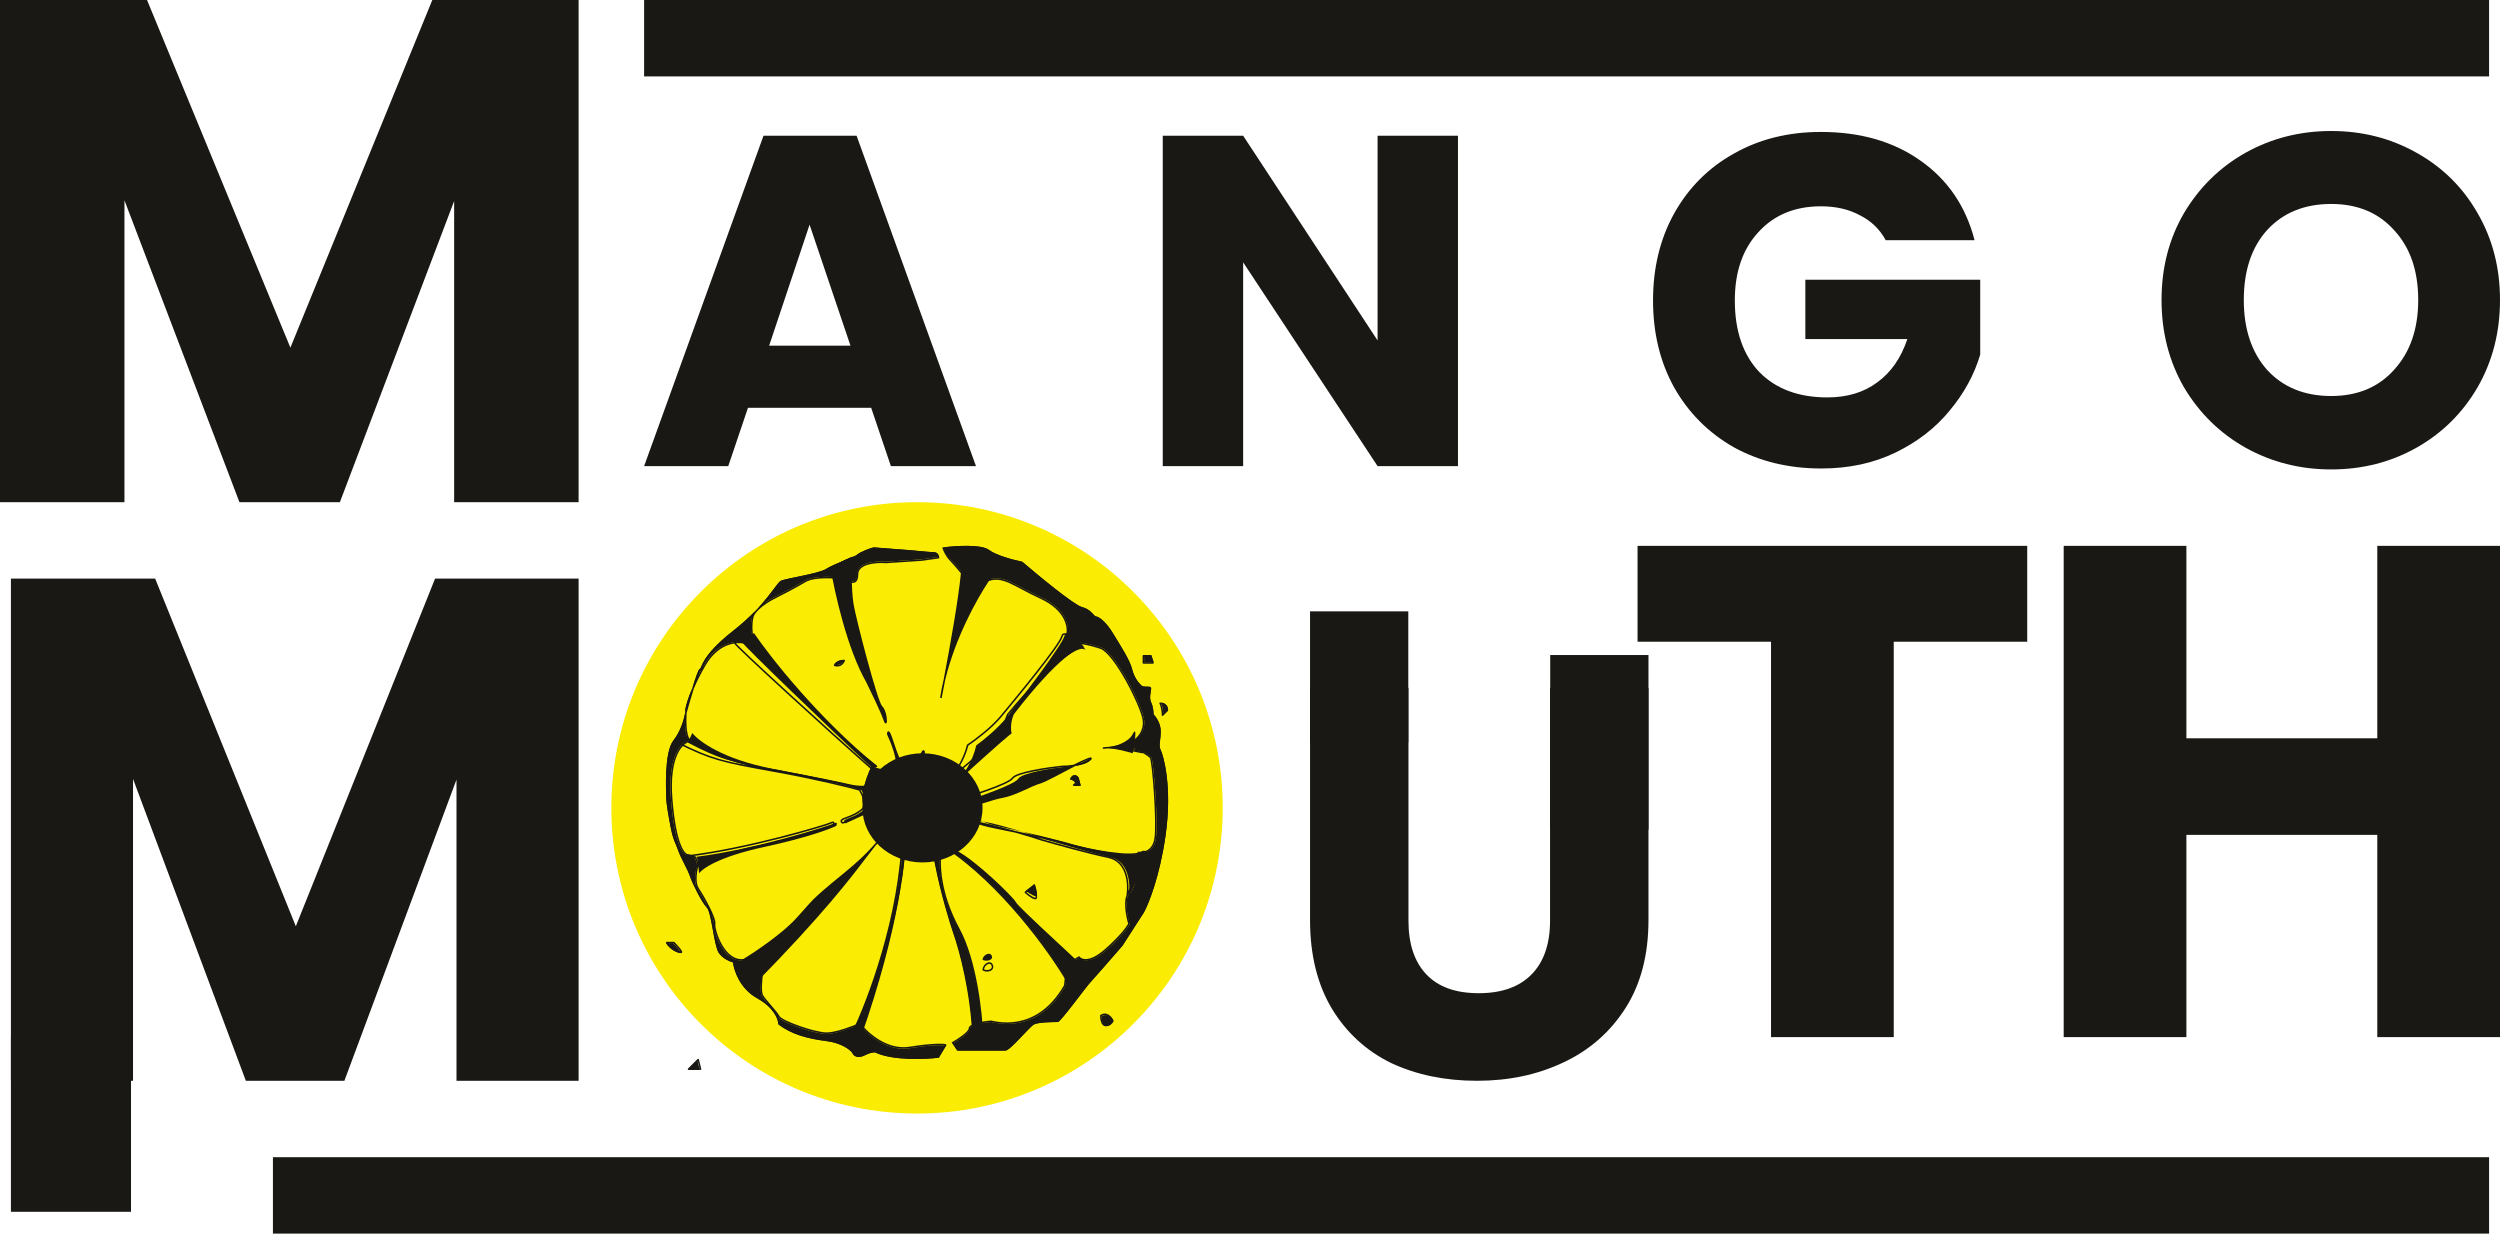 <svg width="229" height="113" viewBox="0 0 229 113" fill="none" xmlns="http://www.w3.org/2000/svg">
<path d="M112 74C112 89.464 99.464 102 84 102C68.536 102 56 89.464 56 74C56 58.536 68.536 46 84 46C99.464 46 112 58.536 112 74Z" fill="#FAEC03"/>
<path d="M93.63 51.453C95.162 52.764 98.401 55.429 99.101 55.604C99.976 55.822 100.195 56.477 100.414 56.477C100.633 56.477 101.289 56.914 101.946 58.007C102.602 59.099 103.478 60.409 103.696 61.283C103.915 62.157 104.353 62.594 104.572 62.812C104.791 63.031 105.447 62.812 105.447 63.031C105.447 63.249 105.228 63.904 105.447 64.341C105.622 64.691 105.666 65.215 105.666 65.434C105.885 65.652 106.322 66.264 106.322 66.963C106.322 67.836 106.104 68.273 106.322 68.71C106.541 69.147 107.417 71.987 106.76 76.574C106.235 80.244 105.228 82.763 104.791 83.564L102.821 86.623C101.873 87.715 99.933 89.943 99.757 90.118C99.539 90.336 97.132 93.613 96.913 93.613C96.694 93.613 95.162 93.613 94.724 93.831C94.287 94.05 92.536 96.234 92.098 96.234H87.722L87.284 95.579C87.795 95.288 88.816 94.618 88.816 94.268C88.816 93.831 90.567 93.613 90.785 93.613C91.004 93.613 94.943 94.924 97.569 90.336L97.788 88.37L98.882 87.715C99.101 88.006 99.889 88.283 101.289 87.059C102.69 85.836 103.332 84.948 103.478 84.657C103.259 83.928 102.952 82.341 103.478 81.817C104.134 81.162 104.134 79.632 104.134 79.414C104.134 79.239 104.28 78.467 104.353 78.103C104.791 78.176 105.71 78.016 105.885 76.793C106.104 75.264 105.666 69.584 105.447 69.366C105.228 69.147 104.572 68.71 104.134 68.71C103.784 68.71 103.842 68.128 103.915 67.836C104.28 67.618 104.966 66.919 104.791 65.871C104.572 64.56 102.165 59.754 100.852 59.317C99.801 58.968 99.101 58.88 98.882 58.88L97.788 58.007C97.934 57.351 97.657 55.778 95.381 54.73C92.906 53.589 91.921 52.614 90.554 53.1C89.41 54.807 87.445 58.373 86.523 62.202C86.402 62.835 86.288 63.413 86.19 63.904C86.275 63.335 86.388 62.766 86.523 62.202C87.112 59.13 87.893 54.743 88.104 52.427C87.776 52.027 87.329 51.498 87.065 51.235C86.715 50.885 86.482 50.361 86.409 50.142C87.503 49.997 89.866 49.837 90.567 50.361C91.267 50.885 92.901 51.307 93.63 51.453Z" fill="#191814"/>
<path d="M85.971 96.889C84.731 97.035 81.857 97.152 80.281 96.453C80.209 96.38 79.888 96.322 79.187 96.671C78.487 97.021 78.166 96.671 78.093 96.453C77.874 96.161 77.087 95.535 75.686 95.36C73.935 95.142 72.403 94.705 71.309 93.831C71.309 93.394 70.915 92.302 69.34 91.428C67.764 90.555 67.225 88.88 67.152 88.152C66.86 88.079 66.189 87.802 65.839 87.278C65.401 86.623 65.182 83.564 64.744 83.127C64.307 82.691 63.431 80.943 63.213 80.288C62.994 79.632 62.337 78.54 62.118 77.885C61.9 77.23 61.681 77.011 61.462 75.919C61.243 74.827 61.024 73.516 61.024 73.079C61.024 72.642 60.806 68.929 61.681 67.837C62.323 67.035 62.646 65.928 62.752 65.357C62.758 65.226 62.766 65.104 62.775 64.997C62.819 64.687 63.004 63.994 63.418 63.027C63.711 62.087 63.991 61.283 64.088 61.283C64.307 61.283 64.088 60.191 67.152 57.788C67.987 57.133 68.66 56.51 69.205 55.946C69.269 55.871 69.341 55.796 69.417 55.723C70.715 54.337 71.226 53.352 71.528 53.201C71.966 52.982 75.03 52.545 75.686 52.108C76.343 51.672 78.312 51.016 78.531 50.798C78.75 50.579 79.844 50.142 80.063 50.142C80.281 50.142 82.689 50.361 82.907 50.361C83.126 50.361 85.096 50.579 85.534 50.579C85.884 50.579 85.971 50.871 85.971 51.016L84.439 51.235L81.157 51.453C80.281 51.38 78.531 51.497 78.531 52.545C78.531 53.594 77.801 53.273 77.437 52.982C76.561 52.837 74.592 52.676 73.717 53.201C72.841 53.725 71.455 54.438 70.872 54.73C70.499 54.916 69.869 55.293 69.417 55.723C69.349 55.797 69.278 55.871 69.205 55.946C69.056 56.121 68.946 56.301 68.902 56.477C68.727 57.176 68.829 58.079 68.902 58.443L68.246 58.88C67.516 58.662 65.751 58.749 64.526 60.846C64.046 61.668 63.684 62.404 63.418 63.027C63.182 63.784 62.938 64.63 62.775 65.215C62.769 65.257 62.761 65.305 62.752 65.357C62.707 66.287 62.752 67.683 63.213 67.837C62.483 67.909 61.112 69.103 61.462 73.298C61.812 77.492 62.629 78.395 62.994 78.322L63.65 78.54L63.869 79.195C63.723 79.705 63.519 80.856 63.869 81.38C64.307 82.035 65.499 84.127 65.401 84.657C65.303 85.187 66.276 88.37 68.246 87.933C69.821 87.584 69.924 88.662 69.778 89.244C69.705 89.754 69.603 90.861 69.778 91.21C69.996 91.647 71.091 92.739 71.309 93.176C71.528 93.613 74.592 94.705 75.686 94.705C76.561 94.705 78.093 94.123 78.75 93.831C79.406 94.705 81.244 96.365 83.345 96.016C85.446 95.666 86.628 95.725 86.628 95.797L85.971 96.889Z" fill="#191814"/>
<path fill-rule="evenodd" clip-rule="evenodd" d="M86.499 50.273C86.593 50.516 86.806 50.952 87.106 51.252C87.343 51.488 87.724 51.934 88.035 52.31C88.061 52 88.075 51.733 88.075 51.52C88.075 51.255 88.102 51.05 88.155 50.899C88.209 50.747 88.291 50.643 88.404 50.593C88.516 50.544 88.642 50.556 88.769 50.603C88.897 50.65 89.033 50.735 89.172 50.843C89.727 51.276 90.387 52.133 90.824 52.787L90.851 52.828L90.823 52.868C90.786 52.921 90.747 52.976 90.708 53.033C91.332 52.87 91.892 53.004 92.555 53.301C92.886 53.45 93.245 53.64 93.653 53.856C93.694 53.878 93.736 53.9 93.778 53.922C94.238 54.165 94.76 54.439 95.375 54.722C97.622 55.757 97.956 57.312 97.824 58.025L98.861 58.853C99.114 58.86 99.807 58.955 100.822 59.292C100.999 59.352 101.189 59.482 101.383 59.66C101.578 59.839 101.783 60.07 101.991 60.337C102.406 60.872 102.838 61.556 103.234 62.266C103.631 62.975 103.993 63.712 104.27 64.355C104.546 64.995 104.74 65.546 104.797 65.882C104.974 66.942 104.3 67.656 103.916 67.899C103.884 68.039 103.858 68.232 103.875 68.39C103.885 68.475 103.906 68.543 103.938 68.588C103.967 68.629 104.008 68.653 104.071 68.653C104.309 68.653 104.595 68.77 104.842 68.907C105.092 69.046 105.316 69.213 105.431 69.328C105.448 69.345 105.459 69.368 105.467 69.386C105.476 69.407 105.485 69.433 105.493 69.461C105.509 69.518 105.525 69.593 105.541 69.684C105.574 69.864 105.608 70.111 105.642 70.404C105.711 70.991 105.779 71.768 105.834 72.586C105.942 74.217 105.998 76.022 105.888 76.793C105.798 77.421 105.514 77.786 105.188 77.982C104.896 78.157 104.577 78.193 104.347 78.169C104.311 78.349 104.264 78.597 104.224 78.826C104.201 78.955 104.181 79.078 104.166 79.18C104.151 79.283 104.143 79.358 104.143 79.396C104.143 79.506 104.143 79.946 104.06 80.442C103.978 80.935 103.812 81.499 103.468 81.842C103.351 81.958 103.276 82.138 103.236 82.365C103.196 82.59 103.191 82.853 103.21 83.126C103.248 83.671 103.378 84.243 103.486 84.602L103.494 84.629L103.481 84.655C103.329 84.957 102.681 85.85 101.283 87.072C100.578 87.687 100.02 87.933 99.602 87.982C99.225 88.027 98.962 87.911 98.821 87.764L97.812 88.368L97.597 90.308L97.589 90.32C96.27 92.626 94.615 93.455 93.259 93.704C92.582 93.828 91.981 93.807 91.537 93.755C91.314 93.73 91.13 93.696 90.996 93.669C90.955 93.661 90.917 93.653 90.885 93.646C90.865 93.642 90.848 93.638 90.833 93.635C90.812 93.631 90.796 93.628 90.784 93.626C90.777 93.625 90.772 93.624 90.769 93.624C90.765 93.623 90.764 93.623 90.764 93.623M90.764 93.623C90.662 93.623 90.178 93.677 89.717 93.785C89.487 93.839 89.268 93.905 89.109 93.983C89.028 94.022 88.967 94.063 88.927 94.103C88.887 94.142 88.873 94.176 88.873 94.205C88.873 94.265 88.851 94.326 88.819 94.384C88.787 94.442 88.741 94.502 88.688 94.563C88.58 94.684 88.433 94.812 88.272 94.937C87.977 95.165 87.629 95.387 87.376 95.535L87.749 96.093H92.073C92.087 96.093 92.109 96.089 92.141 96.075C92.173 96.061 92.21 96.04 92.253 96.011C92.339 95.954 92.442 95.871 92.557 95.768C92.786 95.562 93.057 95.285 93.33 94.999C93.416 94.909 93.502 94.818 93.587 94.728C93.771 94.534 93.949 94.346 94.108 94.185C94.224 94.067 94.331 93.963 94.423 93.881C94.514 93.801 94.595 93.737 94.659 93.705C94.779 93.645 94.966 93.603 95.175 93.573C95.385 93.541 95.626 93.521 95.859 93.507C96.313 93.481 96.741 93.48 96.864 93.48C96.864 93.48 96.864 93.48 96.864 93.48C96.87 93.476 96.879 93.47 96.892 93.459C96.919 93.438 96.954 93.405 96.996 93.361C97.081 93.273 97.192 93.146 97.322 92.992C97.58 92.683 97.906 92.269 98.234 91.847C98.461 91.554 98.688 91.257 98.893 90.991C98.983 90.874 99.068 90.763 99.147 90.66C99.276 90.491 99.389 90.346 99.476 90.235C99.562 90.126 99.626 90.047 99.657 90.016C99.829 89.845 101.756 87.632 102.705 86.54L104.664 83.497C105.096 82.705 106.096 80.203 106.618 76.555C106.944 74.275 106.89 72.43 106.727 71.102C106.564 69.772 106.292 68.964 106.189 68.757C106.07 68.52 106.072 68.285 106.1 68.01C106.106 67.944 106.114 67.875 106.123 67.804C106.15 67.574 106.181 67.311 106.181 66.983C106.181 66.312 105.759 65.719 105.548 65.509L105.527 65.488V65.458C105.527 65.353 105.516 65.172 105.484 64.974C105.452 64.776 105.399 64.566 105.316 64.401C105.197 64.164 105.199 63.874 105.227 63.626C105.24 63.508 105.259 63.397 105.276 63.302L105.279 63.285C105.296 63.184 105.308 63.109 105.308 63.063C105.308 63.057 105.308 63.056 105.306 63.055L105.306 63.055C105.3 63.05 105.287 63.043 105.26 63.037C105.204 63.026 105.124 63.025 105.026 63.025H105.023C104.929 63.025 104.823 63.025 104.725 63.011C104.628 62.997 104.528 62.966 104.457 62.895C104.235 62.674 103.788 62.227 103.565 61.338C103.459 60.913 103.191 60.376 102.864 59.804C102.654 59.438 102.423 59.062 102.197 58.694C102.071 58.489 101.946 58.287 101.828 58.091C101.504 57.551 101.181 57.176 100.915 56.936C100.781 56.816 100.663 56.731 100.566 56.677C100.467 56.62 100.398 56.601 100.363 56.601C100.317 56.601 100.276 56.584 100.241 56.561C100.206 56.539 100.172 56.508 100.138 56.474C100.108 56.444 100.075 56.409 100.041 56.372L100.03 56.359C99.991 56.318 99.95 56.273 99.903 56.226C99.718 56.041 99.456 55.832 99.036 55.728C98.939 55.703 98.804 55.638 98.646 55.546C98.485 55.453 98.294 55.328 98.081 55.181C97.655 54.886 97.137 54.495 96.594 54.07C95.514 53.225 94.332 52.241 93.568 51.587C93.201 51.513 92.619 51.372 92.04 51.186C91.454 50.997 90.862 50.758 90.503 50.489C90.343 50.369 90.079 50.283 89.745 50.227C89.415 50.172 89.025 50.147 88.62 50.144C87.854 50.137 87.044 50.205 86.499 50.273M96.86 93.482C96.86 93.482 96.86 93.482 96.86 93.482ZM90.58 53.222C91.227 52.999 91.788 53.115 92.496 53.432C92.822 53.578 93.178 53.767 93.586 53.983C93.627 54.005 93.668 54.026 93.71 54.049C94.171 54.292 94.697 54.567 95.315 54.852C97.558 55.886 97.812 57.423 97.675 58.038L97.665 58.082L98.811 58.996H98.836C99.043 58.996 99.733 59.081 100.776 59.428C100.926 59.478 101.098 59.593 101.286 59.765C101.473 59.937 101.673 60.162 101.877 60.425C102.287 60.952 102.714 61.629 103.109 62.335C103.503 63.041 103.863 63.774 104.138 64.411C104.414 65.051 104.602 65.588 104.655 65.906C104.823 66.912 104.165 67.584 103.816 67.792L103.791 67.808L103.783 67.836C103.746 67.986 103.711 68.213 103.733 68.406C103.743 68.502 103.769 68.598 103.821 68.671C103.877 68.749 103.96 68.796 104.071 68.796C104.27 68.796 104.529 68.898 104.773 69.032C105.013 69.166 105.224 69.324 105.328 69.427C105.328 69.428 105.331 69.432 105.335 69.442C105.341 69.455 105.347 69.474 105.354 69.5C105.369 69.55 105.384 69.621 105.4 69.709C105.432 69.886 105.466 70.129 105.5 70.421C105.568 71.005 105.636 71.779 105.69 72.595C105.799 74.23 105.853 76.019 105.745 76.772C105.661 77.363 105.399 77.688 105.114 77.859C104.826 78.032 104.506 78.053 104.301 78.019L104.233 78.007L104.219 78.075C104.183 78.257 104.128 78.541 104.082 78.801C104.06 78.931 104.039 79.056 104.024 79.159C104.009 79.261 103.999 79.346 103.999 79.396C103.999 79.504 103.999 79.935 103.919 80.419C103.837 80.906 103.676 81.431 103.366 81.741C103.22 81.886 103.137 82.1 103.095 82.34C103.052 82.581 103.048 82.857 103.067 83.136C103.105 83.68 103.231 84.248 103.34 84.615C103.177 84.918 102.543 85.781 101.188 86.964C100.496 87.569 99.964 87.795 99.585 87.84C99.208 87.885 98.984 87.75 98.893 87.629L98.854 87.577L97.677 88.282L97.457 90.262C96.16 92.52 94.546 93.322 93.233 93.563C92.573 93.684 91.988 93.663 91.553 93.613C91.336 93.588 91.156 93.555 91.024 93.528C90.983 93.52 90.947 93.513 90.916 93.506C90.896 93.502 90.878 93.498 90.862 93.495C90.857 93.494 90.853 93.493 90.848 93.492C90.833 93.489 90.819 93.487 90.807 93.484C90.802 93.484 90.796 93.483 90.79 93.482C90.781 93.481 90.772 93.48 90.764 93.48C90.647 93.48 90.151 93.535 89.684 93.645C89.451 93.7 89.22 93.769 89.045 93.855C88.958 93.897 88.882 93.945 88.826 94.001C88.77 94.056 88.729 94.125 88.729 94.205C88.729 94.232 88.719 94.268 88.693 94.314C88.668 94.361 88.63 94.412 88.58 94.468C88.481 94.579 88.342 94.701 88.184 94.823C87.87 95.067 87.491 95.305 87.238 95.449L87.171 95.487L87.672 96.237H92.073C92.114 96.237 92.157 96.224 92.198 96.206C92.24 96.188 92.285 96.162 92.333 96.13C92.427 96.068 92.536 95.979 92.653 95.874C92.887 95.665 93.161 95.384 93.434 95.098C93.521 95.007 93.608 94.915 93.693 94.825C93.876 94.632 94.052 94.446 94.21 94.286C94.326 94.169 94.43 94.067 94.519 93.988C94.609 93.908 94.678 93.856 94.723 93.833C94.821 93.784 94.988 93.745 95.196 93.714C95.401 93.684 95.637 93.664 95.868 93.65C96.329 93.623 96.763 93.623 96.872 93.623C96.898 93.623 96.921 93.612 96.934 93.605C96.95 93.596 96.967 93.584 96.983 93.57C97.016 93.544 97.055 93.506 97.1 93.461C97.188 93.369 97.302 93.239 97.432 93.084C97.692 92.773 98.02 92.357 98.347 91.935C98.575 91.641 98.802 91.345 99.007 91.078C99.096 90.961 99.182 90.85 99.261 90.747C99.39 90.579 99.502 90.433 99.589 90.324C99.677 90.212 99.736 90.141 99.759 90.118C99.936 89.941 101.873 87.716 102.817 86.63L102.82 86.626L104.787 83.57L104.789 83.568C105.23 82.761 106.236 80.24 106.76 76.575C107.088 74.282 107.034 72.424 106.869 71.085C106.705 69.747 106.431 68.921 106.317 68.693C106.217 68.494 106.215 68.294 106.242 68.024C106.249 67.962 106.256 67.895 106.265 67.825C106.292 67.595 106.325 67.32 106.325 66.983C106.325 66.281 105.901 65.67 105.67 65.429C105.668 65.314 105.656 65.14 105.626 64.951C105.592 64.747 105.536 64.521 105.444 64.337C105.345 64.139 105.343 63.884 105.37 63.642C105.382 63.529 105.401 63.421 105.417 63.326L105.42 63.31C105.437 63.214 105.452 63.125 105.452 63.063C105.452 63.014 105.432 62.974 105.398 62.945C105.366 62.918 105.326 62.905 105.289 62.897C105.217 62.882 105.122 62.882 105.032 62.882H105.026C104.929 62.882 104.832 62.882 104.746 62.869C104.66 62.856 104.596 62.832 104.558 62.794L104.558 62.794C104.343 62.579 103.918 62.155 103.705 61.303C103.593 60.857 103.316 60.305 102.988 59.733C102.778 59.365 102.544 58.985 102.317 58.616C102.191 58.411 102.068 58.21 101.951 58.017C101.621 57.467 101.289 57.08 101.011 56.83C100.871 56.705 100.744 56.613 100.637 56.552C100.532 56.492 100.436 56.458 100.363 56.458C100.354 56.458 100.34 56.454 100.318 56.441C100.296 56.426 100.271 56.404 100.24 56.373C100.212 56.345 100.181 56.312 100.147 56.275L100.136 56.263C100.097 56.22 100.053 56.173 100.004 56.125C99.808 55.928 99.524 55.702 99.071 55.589C98.995 55.569 98.876 55.514 98.718 55.422C98.562 55.331 98.374 55.209 98.163 55.063C97.74 54.77 97.224 54.382 96.682 53.958C95.598 53.109 94.41 52.119 93.647 51.466L93.633 51.454L93.614 51.45C93.253 51.378 92.667 51.237 92.084 51.049C91.499 50.861 90.928 50.628 90.589 50.374C90.4 50.233 90.108 50.143 89.769 50.086C89.428 50.029 89.03 50.004 88.621 50.001C87.805 49.993 86.94 50.07 86.392 50.143L86.306 50.154L86.333 50.236C86.408 50.459 86.645 50.994 87.005 51.353C87.26 51.608 87.691 52.117 88.017 52.514C87.803 54.826 87.03 59.172 86.445 62.221C86.31 62.785 86.197 63.353 86.112 63.923L86.254 63.948C86.352 63.458 86.465 62.883 86.585 62.252C87.499 58.46 89.441 54.927 90.58 53.222ZM90.487 53.103C90.553 53.004 90.617 52.912 90.677 52.826C90.242 52.179 89.609 51.365 89.084 50.956C88.951 50.852 88.828 50.778 88.72 50.738C88.612 50.698 88.527 50.696 88.462 50.724C88.397 50.752 88.336 50.817 88.291 50.946C88.245 51.076 88.218 51.263 88.218 51.52C88.218 51.772 88.2 52.093 88.166 52.468C88.265 52.59 88.353 52.698 88.421 52.782L88.439 52.806L88.436 52.836C88.418 52.975 88.418 53.135 88.447 53.283C88.476 53.431 88.533 53.56 88.626 53.645C88.716 53.729 88.849 53.779 89.046 53.756C89.245 53.733 89.509 53.635 89.854 53.42C90.076 53.281 90.285 53.176 90.487 53.103ZM88.147 52.671C87.954 54.621 87.402 57.864 86.893 60.618C87.863 57.557 89.359 54.828 90.346 53.315C90.213 53.376 90.075 53.451 89.93 53.541C89.576 53.762 89.291 53.872 89.062 53.899C88.83 53.926 88.654 53.867 88.528 53.751C88.405 53.637 88.338 53.475 88.306 53.31C88.275 53.156 88.274 52.992 88.29 52.849C88.248 52.797 88.2 52.737 88.147 52.671ZM78.881 50.736C78.745 50.808 78.645 50.872 78.599 50.918C78.563 50.954 78.499 50.992 78.424 51.031C78.346 51.072 78.247 51.118 78.134 51.167C77.938 51.253 77.696 51.352 77.441 51.456C77.401 51.472 77.361 51.489 77.321 51.505C76.718 51.751 76.072 52.02 75.752 52.233C75.577 52.349 75.252 52.461 74.869 52.566C74.481 52.672 74.023 52.775 73.573 52.87C73.382 52.91 73.194 52.949 73.012 52.987C72.764 53.038 72.529 53.087 72.322 53.132C72.144 53.171 71.987 53.207 71.862 53.24C71.735 53.274 71.647 53.303 71.599 53.327C71.54 53.356 71.46 53.434 71.349 53.57C71.257 53.681 71.151 53.825 71.022 53.997C70.997 54.031 70.971 54.065 70.945 54.101C70.721 54.401 70.438 54.773 70.074 55.201C70.373 54.996 70.668 54.829 70.881 54.723C71.462 54.433 72.842 53.722 73.712 53.201C74.166 52.929 74.892 52.839 75.602 52.832C76.316 52.824 77.029 52.901 77.469 52.974L77.487 52.977L77.502 52.989C77.589 53.059 77.698 53.13 77.811 53.181C77.925 53.233 78.037 53.263 78.134 53.256C78.228 53.251 78.308 53.212 78.369 53.12C78.431 53.024 78.476 52.864 78.476 52.609C78.476 52.325 78.596 52.103 78.787 51.934C78.975 51.767 79.232 51.653 79.51 51.577C80.065 51.423 80.725 51.412 81.166 51.449L84.43 51.231L85.888 51.023C85.879 50.97 85.858 50.908 85.82 50.854C85.767 50.782 85.68 50.721 85.529 50.721C85.306 50.721 84.702 50.666 84.131 50.612C84.033 50.602 83.935 50.593 83.841 50.584C83.66 50.567 83.489 50.55 83.344 50.537C83.12 50.516 82.961 50.503 82.911 50.503C82.799 50.503 82.149 50.449 81.504 50.395L81.487 50.394C80.829 50.339 80.18 50.285 80.075 50.285C80.057 50.285 80.023 50.29 79.972 50.303C79.924 50.314 79.864 50.331 79.797 50.353C79.663 50.397 79.501 50.457 79.339 50.525C79.177 50.592 79.015 50.666 78.881 50.736ZM69.305 56.048C69.377 55.974 69.446 55.9 69.514 55.828C69.957 55.406 70.577 55.035 70.945 54.851C71.527 54.561 72.91 53.848 73.786 53.324C74.204 53.073 74.895 52.982 75.604 52.975C76.298 52.968 76.993 53.041 77.427 53.112C77.519 53.184 77.632 53.257 77.751 53.311C77.876 53.368 78.013 53.408 78.144 53.399C78.278 53.391 78.401 53.331 78.489 53.198C78.573 53.069 78.62 52.877 78.62 52.609C78.62 52.371 78.718 52.186 78.882 52.041C79.048 51.895 79.281 51.788 79.549 51.715C80.083 51.567 80.728 51.556 81.16 51.592L81.165 51.592L84.445 51.374L86.037 51.147V51.085C86.037 51.001 86.012 50.876 85.936 50.771C85.857 50.661 85.727 50.578 85.529 50.578C85.315 50.578 84.72 50.524 84.145 50.469C84.047 50.46 83.949 50.45 83.855 50.441C83.674 50.424 83.503 50.408 83.357 50.394C83.138 50.374 82.97 50.36 82.911 50.36C82.806 50.36 82.156 50.306 81.499 50.251L81.482 50.25C80.837 50.196 80.187 50.142 80.075 50.142C80.039 50.142 79.991 50.151 79.939 50.163C79.885 50.176 79.822 50.194 79.753 50.217C79.614 50.262 79.449 50.324 79.284 50.393C79.119 50.461 78.953 50.537 78.814 50.61C78.678 50.681 78.56 50.753 78.497 50.816C78.479 50.835 78.433 50.864 78.357 50.904C78.283 50.943 78.188 50.987 78.076 51.036C77.882 51.121 77.642 51.219 77.387 51.323C77.347 51.34 77.307 51.356 77.266 51.372C76.67 51.616 76.007 51.891 75.672 52.114C75.52 52.216 75.217 52.322 74.831 52.428C74.448 52.533 73.993 52.635 73.543 52.73C73.354 52.77 73.166 52.809 72.984 52.846C72.735 52.898 72.499 52.947 72.291 52.992C72.112 53.031 71.953 53.068 71.825 53.102C71.699 53.135 71.597 53.168 71.535 53.199C71.444 53.244 71.347 53.346 71.237 53.479C71.144 53.593 71.035 53.74 70.906 53.912C70.882 53.946 70.856 53.98 70.829 54.015C70.504 54.451 70.055 55.039 69.412 55.727C69.335 55.8 69.263 55.875 69.198 55.952C68.657 56.511 67.989 57.129 67.16 57.78C65.628 58.981 64.913 59.858 64.553 60.439C64.372 60.729 64.282 60.944 64.224 61.085L64.223 61.086C64.193 61.158 64.175 61.203 64.157 61.232C64.151 61.241 64.147 61.246 64.145 61.249C64.117 61.25 64.096 61.264 64.084 61.274C64.07 61.286 64.058 61.3 64.048 61.314C64.027 61.343 64.004 61.382 63.982 61.428C63.936 61.522 63.882 61.654 63.822 61.813C63.703 62.132 63.56 62.566 63.415 63.034C63.002 63.999 62.816 64.695 62.77 65.013L62.77 65.015L62.77 65.017C62.761 65.124 62.753 65.244 62.746 65.373C62.641 65.939 62.322 67.026 61.694 67.809C61.465 68.095 61.312 68.545 61.21 69.054C61.106 69.566 61.052 70.149 61.024 70.709C60.981 71.59 61.006 72.425 61.019 72.842C61.022 72.954 61.024 73.036 61.024 73.08C61.024 73.305 61.08 73.746 61.161 74.262C61.243 74.781 61.353 75.38 61.462 75.926C61.609 76.658 61.759 77.008 61.906 77.351C61.978 77.519 62.049 77.685 62.119 77.894C62.229 78.226 62.449 78.665 62.666 79.097L62.668 79.101C62.887 79.539 63.102 79.969 63.209 80.29C63.32 80.622 63.595 81.225 63.896 81.797C64.046 82.084 64.204 82.365 64.352 82.602C64.499 82.837 64.638 83.034 64.754 83.149C64.797 83.192 64.844 83.275 64.892 83.4C64.939 83.522 64.984 83.677 65.028 83.854C65.116 84.209 65.197 84.649 65.279 85.098L65.294 85.178C65.371 85.601 65.448 86.028 65.532 86.391C65.577 86.585 65.623 86.761 65.673 86.911C65.722 87.06 65.776 87.186 65.835 87.276C66.018 87.549 66.283 87.756 66.535 87.902C66.763 88.034 66.985 88.12 67.138 88.164C67.231 88.927 67.787 90.569 69.351 91.436C70.905 92.298 71.277 93.366 71.277 93.769V93.804L71.304 93.825C72.41 94.709 73.953 95.147 75.703 95.365C77.069 95.535 77.834 96.141 78.048 96.417C78.092 96.541 78.203 96.693 78.396 96.77C78.596 96.851 78.873 96.845 79.234 96.665C79.579 96.493 79.825 96.424 79.99 96.405C80.073 96.395 80.134 96.399 80.176 96.407C80.22 96.416 80.238 96.429 80.242 96.433L80.252 96.443L80.264 96.448C81.062 96.802 82.183 96.948 83.252 96.988C84.323 97.028 85.352 96.962 85.973 96.889L86.008 96.885L86.691 95.749V95.729C86.691 95.701 86.676 95.681 86.666 95.671C86.656 95.661 86.644 95.655 86.636 95.651C86.62 95.643 86.6 95.638 86.58 95.633C86.539 95.625 86.481 95.617 86.408 95.612C86.261 95.602 86.046 95.599 85.766 95.609C85.206 95.629 84.385 95.702 83.335 95.876C82.311 96.047 81.346 95.728 80.554 95.254C79.761 94.78 79.146 94.155 78.823 93.726L78.789 93.681L78.737 93.704C78.412 93.848 77.869 94.065 77.299 94.246C76.727 94.427 76.136 94.569 75.712 94.569C75.448 94.569 75.06 94.502 74.618 94.394C74.177 94.286 73.689 94.137 73.227 93.974C72.765 93.811 72.332 93.635 72.001 93.474C71.835 93.393 71.697 93.316 71.594 93.247C71.543 93.213 71.502 93.181 71.471 93.152C71.439 93.123 71.421 93.1 71.413 93.084C71.355 92.968 71.241 92.812 71.105 92.642C70.968 92.471 70.804 92.28 70.641 92.09L70.64 92.089C70.476 91.898 70.313 91.709 70.178 91.54C70.041 91.37 69.937 91.225 69.886 91.124C69.849 91.05 69.823 90.927 69.81 90.768C69.796 90.612 69.795 90.428 69.801 90.238C69.814 89.86 69.856 89.462 69.892 89.21C69.967 88.911 69.981 88.475 69.761 88.154C69.534 87.822 69.079 87.642 68.279 87.819C67.346 88.026 66.638 87.38 66.166 86.581C65.932 86.184 65.76 85.757 65.654 85.397C65.601 85.217 65.564 85.054 65.543 84.922C65.523 84.787 65.52 84.689 65.53 84.636C65.544 84.555 65.534 84.454 65.509 84.342C65.484 84.229 65.443 84.098 65.39 83.956C65.284 83.673 65.13 83.339 64.96 83.004C64.619 82.333 64.212 81.646 63.992 81.316C63.831 81.076 63.793 80.68 63.818 80.266C63.843 79.856 63.929 79.448 64.001 79.198L64.007 79.177L63.771 78.468L63.064 78.233L63.045 78.237C62.99 78.248 62.894 78.225 62.769 78.094C62.644 77.963 62.502 77.736 62.357 77.371C62.068 76.642 61.778 75.38 61.604 73.292C61.43 71.209 61.684 69.88 62.066 69.066C62.449 68.251 62.954 67.958 63.285 67.925L63.3 67.786C63.216 67.758 63.138 67.668 63.072 67.506C63.008 67.348 62.961 67.138 62.93 66.899C62.868 66.424 62.867 65.851 62.889 65.39C62.898 65.341 62.906 65.296 62.912 65.255C63.074 64.674 63.316 63.835 63.55 63.084C63.814 62.466 64.172 61.736 64.648 60.921C65.852 58.861 67.577 58.785 68.274 58.993L68.307 59.003L69.029 58.522L69.02 58.475C68.948 58.116 68.848 57.228 69.019 56.547C69.059 56.387 69.16 56.218 69.305 56.048ZM68.895 56.458C68.43 56.91 67.887 57.392 67.249 57.892C65.726 59.086 65.024 59.952 64.675 60.514C64.5 60.795 64.413 61.002 64.356 61.14L64.354 61.146C64.409 61.048 64.466 60.949 64.524 60.849C65.746 58.758 67.508 58.633 68.283 58.847L68.87 58.456C68.797 58.063 68.709 57.195 68.88 56.512C68.884 56.494 68.889 56.476 68.895 56.458ZM64.234 61.362C64.216 61.376 64.195 61.387 64.17 61.391C64.168 61.393 64.166 61.395 64.163 61.399C64.15 61.418 64.132 61.448 64.11 61.492C64.068 61.578 64.016 61.705 63.957 61.863C63.948 61.887 63.939 61.911 63.93 61.936C64.024 61.751 64.125 61.559 64.234 61.362ZM62.733 66.029C62.56 66.607 62.264 67.328 61.806 67.898C61.599 68.157 61.452 68.578 61.35 69.083C61.249 69.585 61.195 70.159 61.168 70.716C61.125 71.589 61.149 72.409 61.162 72.83C61.165 72.946 61.168 73.032 61.168 73.08C61.168 73.292 61.221 73.722 61.303 74.24C61.385 74.756 61.494 75.354 61.603 75.897C61.747 76.617 61.888 76.945 62.032 77.279C62.105 77.45 62.179 77.622 62.255 77.849C62.362 78.17 62.577 78.6 62.796 79.037L62.798 79.042C63.015 79.474 63.235 79.913 63.346 80.244C63.453 80.566 63.723 81.16 64.023 81.731C64.172 82.016 64.328 82.293 64.473 82.526C64.584 82.703 64.687 82.852 64.775 82.959C64.449 82.328 64.077 81.702 63.872 81.396C63.684 81.113 63.649 80.674 63.675 80.257C63.7 79.847 63.784 79.439 63.857 79.18L63.657 78.582L63.053 78.381C62.932 78.396 62.797 78.332 62.664 78.192C62.523 78.044 62.372 77.798 62.224 77.424C61.927 76.676 61.636 75.398 61.461 73.304C61.286 71.206 61.54 69.85 61.936 69.005C62.277 68.279 62.724 67.927 63.096 67.817C63.031 67.75 62.98 67.661 62.939 67.561C62.868 67.386 62.819 67.162 62.788 66.918C62.751 66.639 62.736 66.329 62.733 66.029ZM65.145 83.733C65.153 83.761 65.16 83.79 65.167 83.819C65.257 84.179 65.339 84.624 65.421 85.073L65.435 85.151C65.512 85.575 65.589 85.999 65.672 86.359C65.716 86.55 65.762 86.722 65.809 86.866C65.857 87.011 65.906 87.123 65.955 87.196C66.121 87.445 66.366 87.638 66.608 87.778C66.849 87.918 67.083 88.003 67.222 88.038L67.27 88.05L67.276 88.1C67.347 88.812 67.877 90.455 69.421 91.311C69.766 91.502 70.055 91.705 70.297 91.909C70.215 91.812 70.137 91.718 70.066 91.629C69.93 91.46 69.816 91.305 69.758 91.188C69.708 91.088 69.681 90.942 69.667 90.78C69.652 90.616 69.651 90.427 69.657 90.234C69.67 89.847 69.714 89.442 69.751 89.186L69.751 89.182L69.752 89.179C69.823 88.897 69.829 88.508 69.643 88.235C69.463 87.971 69.081 87.788 68.311 87.959C67.28 88.188 66.522 87.465 66.043 86.654C65.801 86.246 65.626 85.807 65.516 85.438C65.462 85.253 65.423 85.084 65.401 84.944C65.38 84.805 65.374 84.688 65.388 84.61C65.398 84.558 65.392 84.479 65.369 84.373C65.346 84.268 65.307 84.144 65.255 84.006C65.223 83.92 65.186 83.828 65.145 83.733ZM71.204 93.014C71.352 93.306 71.413 93.558 71.42 93.734C72.493 94.579 73.994 95.007 75.721 95.223C77.133 95.399 77.937 96.031 78.169 96.34L78.176 96.349L78.18 96.36C78.21 96.452 78.296 96.576 78.449 96.637C78.601 96.698 78.834 96.704 79.17 96.536C79.524 96.36 79.787 96.284 79.974 96.263C80.068 96.252 80.144 96.255 80.204 96.267C80.256 96.277 80.301 96.295 80.333 96.322C81.104 96.661 82.197 96.805 83.257 96.845C84.3 96.884 85.303 96.822 85.922 96.751L86.513 95.767C86.483 95.763 86.445 95.759 86.397 95.755C86.258 95.745 86.048 95.742 85.771 95.752C85.218 95.772 84.403 95.844 83.359 96.018C82.29 96.196 81.29 95.862 80.48 95.377C79.697 94.909 79.083 94.297 78.743 93.858C78.41 94.003 77.889 94.209 77.343 94.382C76.769 94.564 76.16 94.712 75.712 94.712C75.43 94.712 75.028 94.642 74.584 94.533C74.138 94.424 73.645 94.273 73.179 94.109C72.714 93.945 72.275 93.767 71.938 93.602C71.769 93.52 71.625 93.44 71.514 93.366C71.459 93.329 71.412 93.293 71.373 93.257C71.336 93.223 71.304 93.186 71.285 93.148C71.266 93.109 71.238 93.064 71.204 93.014ZM64.143 61.251C64.143 61.251 64.143 61.251 64.144 61.25C64.143 61.251 64.143 61.251 64.143 61.251Z" fill="#191814"/>
<path d="M87.662 71.604C87.406 71.88 87.173 72.083 87 72.208C87.229 71.999 87.449 71.797 87.662 71.604C88.3 70.914 89.08 69.772 89.427 68.274C90.034 67.837 91.449 66.7 92.258 65.651C93.269 64.34 97.314 59.094 97.516 58.22C97.678 57.52 98.797 58.657 99.337 59.312C98.865 59.167 96.91 60.187 92.865 65.432C92.73 65.724 92.501 66.481 92.663 67.181C92.535 67.25 91.347 68.244 87.662 71.604Z" fill="#191814"/>
<path d="M88.011 73.519C89.629 73.009 92.946 71.858 93.269 71.334C93.593 70.809 96.236 70.386 97.516 70.241C97.764 70.241 98.132 70.219 98.514 70.158C99.481 69.651 100.214 69.293 99.943 69.585C99.656 69.896 99.07 70.069 98.514 70.158C97.309 70.789 95.74 71.65 95.292 71.771C94.483 71.989 93.067 72.864 91.854 73.082C90.64 73.301 90.034 73.738 88.213 73.956C86.757 74.131 87.472 73.738 88.011 73.519Z" fill="#191814"/>
<path fill-rule="evenodd" clip-rule="evenodd" d="M97.426 58.169C97.394 58.19 97.364 58.231 97.346 58.306C97.316 58.427 97.218 58.612 97.078 58.839C96.936 59.068 96.744 59.349 96.518 59.664C96.065 60.295 95.47 61.068 94.849 61.853C93.606 63.425 92.256 65.05 91.716 65.7L91.716 65.7C90.855 66.736 89.361 67.853 88.7 68.297C88.432 69.352 87.935 70.228 87.424 70.893C88.998 69.567 90.081 68.67 90.803 68.084C91.216 67.748 91.511 67.514 91.712 67.359C91.812 67.282 91.888 67.225 91.945 67.184C91.971 67.165 91.993 67.149 92.012 67.136C91.858 66.435 92.101 65.695 92.246 65.406L92.249 65.398L92.255 65.392C94.416 62.79 96.022 61.234 97.152 60.345C97.717 59.901 98.165 59.622 98.505 59.463C98.676 59.384 98.821 59.334 98.941 59.308C98.98 59.3 99.017 59.294 99.051 59.291C98.77 58.987 98.393 58.622 98.057 58.385C97.862 58.248 97.69 58.161 97.564 58.145C97.502 58.137 97.458 58.147 97.426 58.169ZM86.704 71.501C86.478 71.692 86.244 71.891 86 72.098L86.085 72.212C86.275 72.085 86.526 71.881 86.801 71.606C88.767 69.942 90.067 68.865 90.892 68.194C91.305 67.859 91.599 67.626 91.798 67.472C91.898 67.395 91.973 67.339 92.028 67.3C92.084 67.259 92.114 67.24 92.125 67.234L92.176 67.209L92.162 67.153C91.997 66.489 92.229 65.763 92.369 65.477C94.525 62.883 96.121 61.337 97.24 60.457C97.799 60.017 98.238 59.745 98.565 59.592C98.729 59.516 98.864 59.47 98.971 59.448C99.079 59.425 99.153 59.427 99.201 59.441L99.436 59.508L99.274 59.325C98.984 58.998 98.537 58.549 98.138 58.269C97.941 58.13 97.745 58.024 97.581 58.004C97.497 57.993 97.415 58.004 97.346 58.051C97.277 58.098 97.232 58.174 97.208 58.272C97.184 58.368 97.099 58.535 96.957 58.763C96.818 58.989 96.628 59.267 96.402 59.581C95.951 60.209 95.358 60.98 94.737 61.765C93.496 63.334 92.147 64.959 91.607 65.608C90.749 66.64 89.245 67.762 88.598 68.194L88.575 68.209L88.569 68.236C88.203 69.704 87.379 70.824 86.704 71.501ZM99.967 69.549C99.954 69.566 99.938 69.584 99.919 69.604C99.754 69.769 99.509 69.893 99.236 69.987C98.964 70.08 98.659 70.145 98.363 70.19C98.106 70.315 97.833 70.449 97.557 70.585C97.147 70.787 96.73 70.992 96.349 71.174C96.029 71.327 95.734 71.465 95.488 71.572C95.244 71.679 95.044 71.757 94.918 71.788C94.577 71.874 94.133 72.063 93.633 72.275C93.51 72.327 93.384 72.381 93.254 72.435C92.607 72.706 91.898 72.98 91.241 73.089C90.721 73.176 90.307 73.298 89.866 73.428C89.762 73.459 89.657 73.49 89.548 73.521C88.978 73.684 88.326 73.847 87.35 73.956C86.961 74 86.71 74.009 86.563 73.992C86.526 73.988 86.493 73.982 86.466 73.974C86.439 73.966 86.413 73.954 86.392 73.936C86.369 73.916 86.352 73.888 86.351 73.854C86.35 73.822 86.362 73.795 86.376 73.776C86.401 73.737 86.445 73.702 86.492 73.671C86.54 73.638 86.601 73.605 86.666 73.572C86.797 73.506 86.956 73.44 87.101 73.386L87.103 73.385L87.106 73.384C87.969 73.131 89.285 72.72 90.428 72.308C90.999 72.101 91.526 71.895 91.931 71.708C92.134 71.615 92.305 71.527 92.434 71.447C92.567 71.365 92.648 71.298 92.682 71.247C92.735 71.167 92.829 71.097 92.945 71.034C93.063 70.969 93.211 70.908 93.38 70.85C93.719 70.734 94.15 70.628 94.611 70.534C95.534 70.346 96.584 70.204 97.269 70.132L97.273 70.132H97.277C97.535 70.132 97.92 70.111 98.321 70.052C98.833 69.803 99.285 69.59 99.574 69.474C99.647 69.445 99.711 69.421 99.764 69.405C99.814 69.389 99.861 69.378 99.896 69.378C99.912 69.378 99.942 69.379 99.967 69.399C99.981 69.41 99.992 69.426 99.997 69.445C100.002 69.463 100 69.479 99.997 69.491C99.991 69.514 99.979 69.534 99.967 69.549ZM98.872 69.945C99.177 69.8 99.438 69.682 99.627 69.606C99.677 69.587 99.721 69.57 99.759 69.556C99.618 69.675 99.42 69.773 99.19 69.852C99.088 69.887 98.982 69.918 98.872 69.945ZM97.932 70.242C97.681 70.265 97.454 70.274 97.281 70.274C96.598 70.347 95.555 70.487 94.64 70.674C94.181 70.767 93.757 70.872 93.426 70.985C93.261 71.042 93.121 71.1 93.013 71.159C92.903 71.219 92.834 71.275 92.8 71.326C92.748 71.405 92.643 71.486 92.509 71.569C92.372 71.653 92.196 71.743 91.991 71.838C91.58 72.027 91.049 72.235 90.476 72.442C89.331 72.855 88.013 73.267 87.148 73.52C87.006 73.573 86.854 73.637 86.73 73.7C86.667 73.731 86.612 73.761 86.57 73.79C86.541 73.809 86.522 73.825 86.508 73.838C86.525 73.843 86.548 73.847 86.579 73.851C86.709 73.865 86.945 73.858 87.334 73.815C88.301 73.707 88.945 73.546 89.509 73.384C89.616 73.353 89.72 73.323 89.823 73.292C90.265 73.162 90.688 73.037 91.218 72.949C91.857 72.842 92.552 72.574 93.2 72.303C93.326 72.251 93.45 72.198 93.572 72.146C94.072 71.933 94.531 71.739 94.884 71.65C94.997 71.622 95.187 71.548 95.431 71.442C95.675 71.335 95.969 71.198 96.288 71.045C96.668 70.863 97.084 70.659 97.493 70.457C97.641 70.385 97.788 70.312 97.932 70.242ZM86.492 73.858C86.492 73.858 86.492 73.858 86.492 73.858Z" fill="#191814"/>
<path d="M98.4 71.847C98.72 71.652 98.267 71.44 98 71.359C98.32 70.773 98.667 71.034 98.8 71.237L99 71.969C98.667 72.01 98.08 72.042 98.4 71.847Z" fill="#191814"/>
<path fill-rule="evenodd" clip-rule="evenodd" d="M98.689 71.096C98.742 71.14 98.784 71.194 98.815 71.243L98.817 71.247L99 71.964L98.946 71.971C98.801 71.99 98.594 72.008 98.456 71.997C98.421 71.994 98.387 71.989 98.358 71.98C98.33 71.972 98.3 71.957 98.286 71.934C98.272 71.91 98.279 71.886 98.295 71.864C98.311 71.842 98.339 71.819 98.375 71.795C98.436 71.756 98.455 71.719 98.454 71.686C98.453 71.651 98.429 71.615 98.387 71.578C98.303 71.504 98.156 71.439 98.044 71.403L98 71.388L98.016 71.358C98.086 71.221 98.159 71.128 98.236 71.072C98.314 71.015 98.4 70.992 98.487 71.003C98.569 71.013 98.637 71.052 98.689 71.096ZM98.139 71.352C98.202 71.235 98.264 71.163 98.321 71.121C98.381 71.077 98.429 71.071 98.465 71.076C98.507 71.081 98.553 71.104 98.599 71.141C98.642 71.178 98.679 71.223 98.707 71.267L98.87 71.904C98.735 71.92 98.575 71.931 98.47 71.923C98.441 71.921 98.42 71.917 98.406 71.913C98.397 71.91 98.394 71.908 98.393 71.907C98.393 71.906 98.393 71.902 98.398 71.896C98.406 71.885 98.424 71.869 98.456 71.848C98.534 71.796 98.57 71.741 98.568 71.684C98.566 71.629 98.529 71.578 98.479 71.534C98.391 71.457 98.252 71.392 98.139 71.352ZM98.393 71.908C98.393 71.908 98.393 71.907 98.393 71.907Z" fill="#191814"/>
<path d="M101.325 68.518C101.205 68.537 101.095 68.552 101 68.561C101.077 68.531 101.189 68.517 101.325 68.518C102.126 68.385 103.373 68.009 103.756 67.246C104.198 66.368 103.94 68.05 103.756 69C103.15 68.819 101.967 68.519 101.325 68.518Z" fill="#191814"/>
<path fill-rule="evenodd" clip-rule="evenodd" d="M104.832 67.147C104.797 67.174 104.746 67.231 104.677 67.331C104.417 67.708 103.873 67.98 103.28 68.173C102.908 68.294 102.511 68.386 102.139 68.454C102.937 68.533 103.939 68.72 104.552 68.851C104.666 68.415 104.795 67.846 104.834 67.469C104.844 67.371 104.847 67.287 104.844 67.225C104.842 67.193 104.838 67.168 104.833 67.15C104.833 67.149 104.832 67.148 104.832 67.147ZM101.499 68.55C102.313 68.552 103.815 68.829 104.592 68.998C104.612 69.002 104.633 68.999 104.651 68.99C104.669 68.981 104.681 68.965 104.686 68.948C104.804 68.504 104.946 67.887 104.988 67.481C104.998 67.38 105.003 67.29 104.998 67.217C104.996 67.181 104.992 67.148 104.984 67.119C104.976 67.092 104.964 67.062 104.941 67.039C104.915 67.012 104.876 66.996 104.83 67.001C104.791 67.006 104.758 67.025 104.732 67.045C104.677 67.086 104.615 67.159 104.544 67.262C104.312 67.597 103.812 67.856 103.225 68.047C102.645 68.236 101.997 68.354 101.488 68.416C101.314 68.416 101.163 68.428 101.053 68.46C101.016 68.471 100.994 68.504 101.002 68.537C101.009 68.57 101.045 68.594 101.084 68.591C101.206 68.582 101.346 68.569 101.499 68.55Z" fill="#191814"/>
<path d="M93.64 76.178C93.059 76.047 92.434 75.91 91.769 75.769C91.056 75.618 90.487 75.439 90.036 75.244C88.741 75.014 87.536 75.014 87.196 75.769C86.698 76.877 87.266 74.538 87.612 73.231L88.651 73C88.321 73.49 88.279 74.486 90.036 75.244C91.116 75.437 92.26 75.79 93.016 76C93.229 76.059 93.438 76.119 93.64 76.178C96.115 76.739 97.804 77.198 98.421 77.385C100.084 77.846 103.659 78.631 104.657 78.077C105.655 77.523 104.241 80.462 103.41 82C103.548 81 103.41 78.908 101.747 78.538C100.084 78.169 97.174 77.308 95.927 76.923C95.577 76.794 94.7 76.491 93.64 76.178Z" fill="#191814"/>
<path fill-rule="evenodd" clip-rule="evenodd" d="M87.862 73.035C87.878 73.061 87.877 73.095 87.859 73.12C87.699 73.342 87.609 73.678 87.772 74.048C87.936 74.42 88.363 74.84 89.27 75.209C90.193 75.364 91.159 75.623 91.912 75.825C92.084 75.871 92.245 75.914 92.392 75.953C92.615 76.01 92.833 76.069 93.044 76.128C95.635 76.678 97.405 77.13 98.054 77.314C98.924 77.541 100.292 77.846 101.573 78.027C102.214 78.118 102.832 78.177 103.353 78.18C103.877 78.183 104.292 78.128 104.537 78.001C104.606 77.965 104.668 77.941 104.724 77.931C104.779 77.921 104.833 77.924 104.88 77.948C104.979 77.999 105.003 78.116 105 78.23C104.997 78.349 104.964 78.501 104.913 78.672C104.861 78.845 104.788 79.042 104.7 79.254C104.35 80.102 103.76 81.206 103.324 81.964C103.306 81.994 103.27 82.008 103.238 81.996C103.206 81.983 103.186 81.949 103.192 81.914C103.263 81.431 103.262 80.684 103.032 80.016C102.802 79.351 102.347 78.77 101.506 78.594C99.761 78.231 96.71 77.383 95.404 77.005L95.4 77.004L95.4 77.004C95.036 76.877 94.12 76.58 93.011 76.273C92.403 76.144 91.749 76.009 91.055 75.871C90.308 75.723 89.709 75.547 89.233 75.354C88.559 75.242 87.915 75.188 87.398 75.251C86.875 75.314 86.503 75.495 86.341 75.831C86.276 75.967 86.225 76.058 86.185 76.106C86.174 76.118 86.162 76.13 86.148 76.14C86.134 76.149 86.11 76.161 86.08 76.156C86.047 76.15 86.028 76.127 86.018 76.109C86.009 76.092 86.005 76.074 86.003 76.059C85.995 76.005 86.004 75.917 86.019 75.814C86.035 75.708 86.061 75.575 86.093 75.424C86.222 74.822 86.463 73.924 86.644 73.281C86.652 73.254 86.673 73.234 86.699 73.228L87.788 73.001C87.817 72.995 87.846 73.009 87.862 73.035ZM88.751 75.134C88.132 74.811 87.794 74.454 87.642 74.11C87.487 73.76 87.53 73.431 87.653 73.182L86.769 73.366C86.59 74.005 86.358 74.873 86.233 75.457C86.201 75.606 86.176 75.736 86.16 75.838C86.158 75.853 86.156 75.868 86.154 75.882C86.171 75.85 86.191 75.811 86.213 75.765C86.408 75.359 86.844 75.168 87.381 75.102C87.784 75.053 88.255 75.073 88.751 75.134ZM94.981 76.707C95.177 76.77 95.335 76.823 95.444 76.861C96.752 77.24 99.796 78.086 101.534 78.448C102.436 78.636 102.924 79.265 103.166 79.965C103.357 80.518 103.397 81.118 103.368 81.593C103.777 80.864 104.265 79.93 104.568 79.195C104.655 78.986 104.726 78.793 104.776 78.627C104.827 78.46 104.854 78.324 104.857 78.226C104.859 78.121 104.834 78.09 104.817 78.082C104.806 78.076 104.785 78.071 104.748 78.078C104.711 78.085 104.663 78.102 104.601 78.134C104.323 78.279 103.878 78.332 103.352 78.329C102.822 78.326 102.198 78.266 101.554 78.175C100.266 77.993 98.892 77.686 98.019 77.459L98.017 77.459L98.017 77.459C97.552 77.326 96.502 77.055 94.981 76.707Z" fill="#191814"/>
<path d="M87.171 75.713C86.739 76.161 86.219 77.238 87.604 77.956C89.335 78.853 92.798 82.217 93.014 82.665C93.231 83.114 98.208 87.599 98.858 88.272C99.377 88.81 98.353 89.543 97.775 89.842C96.188 87.151 91.716 80.916 86.522 77.507C86.424 77.443 86.33 77.38 86.238 77.319C85.879 78.882 85.981 81.742 87.821 85.132C89.379 88.003 89.913 92.907 89.985 95H89.119C88.946 90.873 87.893 87.001 87.388 85.581C87.027 84.534 86.176 81.768 85.656 79.077C85.007 75.713 83.276 76.834 83.059 76.834C82.886 76.834 83.132 76.386 83.276 76.161C83.619 76.103 84.057 76.052 84.493 76.043C82.548 74.386 85.222 75.04 87.171 75.713Z" fill="#191814"/>
<path fill-rule="evenodd" clip-rule="evenodd" d="M84.365 76.042C84.194 75.888 84.066 75.755 83.977 75.641C83.867 75.501 83.805 75.375 83.81 75.266C83.812 75.208 83.834 75.157 83.873 75.117C83.909 75.079 83.959 75.053 84.013 75.036C84.12 75.001 84.266 74.994 84.434 75.004C85.108 75.045 86.262 75.377 87.227 75.711C87.251 75.719 87.268 75.739 87.274 75.764C87.279 75.789 87.272 75.815 87.255 75.833C87.048 76.048 86.825 76.41 86.814 76.796C86.805 77.172 86.997 77.595 87.666 77.942C88.533 78.392 89.826 79.455 90.925 80.457C91.476 80.958 91.979 81.446 92.359 81.837C92.549 82.032 92.709 82.204 92.827 82.341C92.944 82.475 93.028 82.583 93.06 82.65C93.069 82.668 93.095 82.705 93.143 82.763C93.19 82.818 93.253 82.888 93.331 82.971C93.487 83.135 93.699 83.347 93.95 83.593C94.452 84.082 95.108 84.701 95.779 85.327C96.185 85.707 96.597 86.089 96.982 86.447C97.867 87.269 98.613 87.962 98.838 88.196C98.984 88.347 99.024 88.518 98.987 88.691C98.951 88.858 98.845 89.02 98.711 89.167C98.442 89.461 98.037 89.722 97.747 89.872C97.714 89.889 97.674 89.877 97.655 89.844C96.085 87.177 91.659 80.999 86.524 77.624C86.457 77.58 86.391 77.536 86.327 77.493C86.002 79.046 86.133 81.816 87.91 85.095C88.688 86.531 89.208 88.469 89.543 90.305C89.878 92.142 90.028 93.882 90.064 94.924C90.065 94.944 90.058 94.963 90.044 94.978C90.031 94.992 90.013 95 89.994 95H89.136C89.098 95 89.067 94.969 89.065 94.93C88.894 90.843 87.852 87.006 87.353 85.602L87.353 85.601C86.995 84.56 86.15 81.811 85.635 79.135C85.315 77.476 84.736 76.955 84.239 76.826C83.986 76.76 83.744 76.793 83.549 76.843C83.452 76.868 83.368 76.898 83.3 76.921L83.298 76.922C83.264 76.934 83.233 76.945 83.206 76.953C83.182 76.96 83.154 76.967 83.13 76.967C83.093 76.967 83.054 76.954 83.028 76.919C83.004 76.888 82.999 76.85 83 76.819C83.001 76.759 83.025 76.685 83.054 76.615C83.114 76.47 83.213 76.298 83.285 76.186C83.296 76.169 83.313 76.157 83.333 76.154C83.627 76.103 83.991 76.059 84.365 76.042ZM84.575 76.035C84.347 75.838 84.188 75.678 84.087 75.549C83.98 75.412 83.948 75.324 83.951 75.273C83.952 75.251 83.959 75.235 83.973 75.221C83.988 75.205 84.014 75.189 84.055 75.176C84.137 75.149 84.263 75.141 84.426 75.15C85.055 75.189 86.135 75.493 87.078 75.814C86.88 76.05 86.683 76.404 86.673 76.792C86.662 77.239 86.898 77.707 87.603 78.073C88.451 78.513 89.732 79.565 90.832 80.567C91.381 81.067 91.882 81.553 92.26 81.941C92.449 82.135 92.606 82.305 92.722 82.439C92.841 82.576 92.912 82.67 92.933 82.715C92.951 82.752 92.989 82.802 93.037 82.859C93.086 82.918 93.151 82.99 93.23 83.073C93.388 83.24 93.602 83.454 93.853 83.699C94.356 84.19 95.014 84.81 95.684 85.436C96.094 85.819 96.508 86.203 96.894 86.562C97.776 87.382 98.516 88.069 98.738 88.3C98.85 88.416 98.876 88.536 98.849 88.659C98.822 88.788 98.735 88.927 98.608 89.066C98.372 89.324 98.018 89.561 97.742 89.71C96.137 87.004 91.724 80.868 86.599 77.5C86.518 77.446 86.438 77.394 86.361 77.342C86.378 77.271 86.396 77.203 86.415 77.138C86.48 76.914 86.462 76.724 86.373 76.568C86.285 76.413 86.133 76.303 85.95 76.224C85.59 76.07 85.08 76.025 84.575 76.035ZM86.236 77.258C86.25 77.202 86.264 77.148 86.279 77.096C86.335 76.903 86.316 76.756 86.251 76.642C86.185 76.526 86.064 76.432 85.896 76.36C85.602 76.234 85.188 76.183 84.749 76.18C85.106 76.471 85.593 76.826 86.236 77.258ZM86.2 77.409C85.45 76.906 84.904 76.502 84.526 76.182C84.119 76.193 83.712 76.239 83.386 76.293C83.318 76.401 83.234 76.549 83.184 76.672C83.157 76.738 83.143 76.788 83.141 76.819C83.148 76.817 83.157 76.815 83.167 76.812C83.19 76.805 83.218 76.795 83.253 76.783L83.256 76.782C83.324 76.758 83.413 76.728 83.515 76.701C83.722 76.647 83.989 76.61 84.273 76.684C84.849 76.833 85.449 77.425 85.773 79.106C86.287 81.773 87.129 84.515 87.486 85.552C87.986 86.959 89.022 90.775 89.203 94.853H89.92C89.88 93.811 89.73 92.117 89.404 90.332C89.07 88.502 88.554 86.582 87.787 85.167C85.975 81.824 85.853 78.991 86.2 77.409Z" fill="#191814"/>
<path d="M78.749 95C82.345 84.99 83.077 78.163 82.994 76L82.744 76.463C82.544 83.878 79.498 91.756 78 94.768L78.749 95Z" fill="#191814"/>
<path fill-rule="evenodd" clip-rule="evenodd" d="M82.931 76.002C82.967 76.009 82.993 76.038 82.994 76.073C83.075 78.231 82.363 85.013 78.88 94.948C78.866 94.988 78.821 95.009 78.78 94.996L78.054 94.766C78.033 94.759 78.016 94.744 78.007 94.725C77.998 94.705 77.998 94.682 78.007 94.663C79.455 91.68 82.4 83.875 82.593 76.534C82.594 76.522 82.596 76.511 82.602 76.501L82.843 76.042C82.86 76.011 82.896 75.994 82.931 76.002ZM82.752 76.554C82.556 83.857 79.653 91.603 78.189 94.649L78.754 94.829C82.061 85.376 82.848 78.803 82.841 76.385L82.752 76.554Z" fill="#191814"/>
<path d="M69.172 90L68 88C69.094 87.333 71.609 85.644 72.922 84.222C74.562 82.444 74.094 82.667 77.375 80C78.659 78.956 79.547 78.082 80.138 77.41C80.238 77.287 80.332 77.175 80.423 77.073C80.846 76.553 81.059 76.189 81.125 76L81.108 76.456C80.881 76.602 80.665 76.801 80.423 77.073C80.337 77.179 80.242 77.292 80.138 77.41C78.852 78.992 76.609 82.433 69.172 90Z" fill="#191814"/>
<path fill-rule="evenodd" clip-rule="evenodd" d="M81.083 76.001C81.121 76.008 81.147 76.039 81.146 76.075L81.134 76.389C81.38 76.252 81.605 76.195 81.809 76.198C82.043 76.202 82.242 76.286 82.406 76.412C82.729 76.66 82.921 77.074 83 77.374L82.852 77.409C82.776 77.124 82.597 76.745 82.309 76.525C82.168 76.415 82.001 76.346 81.806 76.343C81.612 76.339 81.381 76.402 81.112 76.572L81.078 76.524L81.112 76.572C81.107 76.576 81.101 76.579 81.096 76.583C80.879 76.722 80.672 76.914 80.434 77.18C80.349 77.285 80.255 77.396 80.152 77.513C79.921 77.797 79.658 78.142 79.339 78.562C77.903 80.45 75.318 83.848 69.292 89.977C69.276 89.994 69.251 90.002 69.227 89.999C69.203 89.997 69.182 89.983 69.17 89.963L68.01 87.984C67.99 87.95 68.001 87.908 68.035 87.887C69.117 87.228 71.6 85.561 72.891 84.162C73.254 83.769 73.514 83.473 73.735 83.222C74.005 82.914 74.217 82.673 74.489 82.4C74.985 81.903 75.684 81.296 77.308 79.976C78.576 78.946 79.452 78.084 80.033 77.423C80.132 77.301 80.225 77.19 80.315 77.089C80.732 76.577 80.936 76.224 80.997 76.049C81.009 76.015 81.046 75.995 81.083 76.001ZM80.912 76.53C80.934 76.514 80.956 76.499 80.978 76.484L80.98 76.421C80.959 76.455 80.937 76.492 80.912 76.53ZM79.175 78.53C78.694 78.994 78.11 79.514 77.407 80.086C75.783 81.406 75.09 82.008 74.6 82.5C74.33 82.771 74.123 83.006 73.856 83.31C73.636 83.56 73.376 83.857 73.006 84.257C71.723 85.647 69.291 87.288 68.178 87.972L69.252 89.805C75.164 83.786 77.736 80.422 79.175 78.53Z" fill="#191814"/>
<path d="M76.605 75.644C76.046 75.934 73.926 76.733 69.907 77.604C65.888 78.475 64.326 79.564 64.046 80L63.837 78.475C69.07 77.822 75.977 75.644 76.395 75.426C76.73 75.251 76.674 75.498 76.605 75.644Z" fill="#191814"/>
<path d="M80.64 76.236C80.621 76.275 80.601 76.297 80.581 76.297L80.64 76.236C80.814 75.868 80.84 73.963 79.326 74.555L77.442 75.426C77.302 75.353 77.149 75.164 77.651 74.99C78.279 74.772 79.116 74.337 79.326 73.901C79.493 73.552 79.116 72.739 78.907 72.376C77.93 72.086 75.056 71.331 71.372 70.634C66.767 69.762 65.93 69.545 63 68.02L63.419 67.148C63.977 67.875 66.223 69.545 70.744 70.416C75.265 71.287 77.512 71.795 78.07 71.941C78.811 72.106 79.993 72.246 80.156 71.467L79.954 70.416C76.046 66.785 68.191 59.22 68.023 58.871C67.856 58.523 68.651 58.145 69.07 58C70.605 60.251 75.014 65.842 80.372 70.198L79.954 70.416C80.156 70.879 80.207 71.22 80.156 71.467L81 75.861L80.64 76.236Z" fill="#191814"/>
<path fill-rule="evenodd" clip-rule="evenodd" d="M68.408 58.004C68.438 57.994 68.471 58.004 68.489 58.03C70.094 60.262 74.709 65.811 80.314 70.134C80.334 70.149 80.344 70.173 80.342 70.197C80.339 70.222 80.325 70.243 80.302 70.254L79.925 70.44C80.113 70.867 80.168 71.198 80.117 71.452L80.999 75.803C81.003 75.826 80.996 75.85 80.979 75.867L80.609 76.232C80.599 76.251 80.587 76.269 80.572 76.284C80.554 76.302 80.526 76.321 80.489 76.321C80.46 76.321 80.434 76.304 80.423 76.277C80.412 76.25 80.418 76.22 80.438 76.199L80.49 76.148C80.527 76.066 80.56 75.898 80.563 75.69C80.567 75.477 80.538 75.234 80.458 75.021C80.378 74.809 80.248 74.635 80.053 74.545C79.859 74.455 79.585 74.443 79.201 74.584L77.23 75.449C77.21 75.458 77.188 75.457 77.168 75.448C77.126 75.427 77.081 75.397 77.045 75.358C77.01 75.319 76.98 75.264 76.986 75.199C76.992 75.133 77.033 75.075 77.099 75.025C77.165 74.975 77.262 74.928 77.397 74.884C77.722 74.777 78.101 74.616 78.425 74.43C78.753 74.241 79.01 74.034 79.109 73.837C79.144 73.769 79.154 73.67 79.138 73.546C79.124 73.423 79.086 73.283 79.035 73.141C78.937 72.869 78.794 72.594 78.688 72.415C77.642 72.122 74.652 71.379 70.829 70.693C68.418 70.26 66.989 69.989 65.779 69.636C64.567 69.283 63.576 68.848 62.04 68.09C62.023 68.081 62.01 68.067 62.004 68.049C61.998 68.031 61.999 68.011 62.008 67.994L62.446 67.129C62.457 67.107 62.479 67.092 62.503 67.09C62.528 67.087 62.552 67.097 62.567 67.116C62.85 67.465 63.574 68.055 64.823 68.666C66.07 69.276 67.836 69.905 70.198 70.337C74.93 71.202 77.286 71.707 77.875 71.852C78.261 71.934 78.755 72.007 79.171 71.967C79.585 71.927 79.889 71.78 79.969 71.451L79.766 70.444C77.719 68.64 74.648 65.868 72.065 63.501C70.769 62.315 69.596 61.23 68.736 60.419C68.305 60.014 67.953 59.678 67.703 59.432C67.578 59.309 67.478 59.208 67.406 59.132C67.37 59.094 67.341 59.062 67.319 59.036C67.298 59.012 67.279 58.988 67.27 58.969C67.21 58.851 67.241 58.735 67.311 58.635C67.379 58.538 67.489 58.448 67.613 58.369C67.861 58.209 68.185 58.077 68.408 58.004ZM79.843 70.321L80.136 70.177C74.593 65.881 70.033 60.412 68.403 58.156C68.191 58.229 67.908 58.349 67.692 58.488C67.574 58.564 67.482 58.641 67.429 58.716C67.378 58.789 67.371 58.849 67.399 58.905L67.399 58.905C67.399 58.905 67.401 58.909 67.406 58.916C67.412 58.923 67.419 58.933 67.429 58.944C67.449 58.967 67.476 58.997 67.511 59.035C67.581 59.108 67.68 59.208 67.805 59.331C68.054 59.576 68.405 59.912 68.835 60.316C69.695 61.126 70.868 62.21 72.163 63.397C74.738 65.756 77.797 68.518 79.843 70.321ZM80.02 71.7C79.855 71.963 79.533 72.075 79.185 72.109C78.746 72.151 78.233 72.074 77.843 71.991L77.841 71.991L77.841 71.991C77.558 71.921 76.857 71.766 75.668 71.525C77.133 71.856 78.218 72.134 78.755 72.286C78.773 72.291 78.788 72.302 78.797 72.318C78.909 72.501 79.064 72.797 79.171 73.094C79.224 73.241 79.265 73.392 79.282 73.529C79.298 73.664 79.291 73.796 79.238 73.901C79.118 74.138 78.828 74.363 78.498 74.553C78.164 74.745 77.775 74.909 77.443 75.019C77.315 75.061 77.235 75.102 77.187 75.138C77.139 75.174 77.131 75.2 77.13 75.212C77.129 75.225 77.133 75.241 77.153 75.263C77.166 75.278 77.184 75.292 77.204 75.305L79.144 74.453C79.145 74.453 79.146 74.453 79.147 74.453C79.147 74.452 79.148 74.452 79.148 74.452C79.557 74.301 79.874 74.305 80.115 74.416C80.355 74.527 80.505 74.738 80.593 74.972C80.681 75.205 80.711 75.467 80.707 75.693C80.706 75.785 80.699 75.874 80.687 75.954L80.85 75.794L80.02 71.7ZM68.525 70.123C66.953 69.732 65.709 69.258 64.759 68.793C63.591 68.222 62.866 67.664 62.526 67.289L62.169 67.994C63.666 68.731 64.637 69.155 65.82 69.5C66.572 69.719 67.411 69.907 68.525 70.123ZM76.439 75.499C76.428 75.546 76.408 75.593 76.388 75.632C76.381 75.646 76.37 75.657 76.356 75.664C75.763 75.957 73.533 76.752 69.322 77.618C67.221 78.05 65.765 78.535 64.799 78.966C64.316 79.181 63.956 79.382 63.7 79.555C63.442 79.729 63.294 79.871 63.228 79.968C63.212 79.993 63.182 80.005 63.152 79.998C63.123 79.992 63.101 79.968 63.097 79.939L62.878 78.424C62.875 78.405 62.88 78.386 62.892 78.371C62.904 78.355 62.921 78.346 62.941 78.343C65.677 78.019 68.852 77.317 71.4 76.668C72.673 76.343 73.789 76.032 74.614 75.789C75.026 75.668 75.366 75.563 75.615 75.482C75.868 75.4 76.023 75.345 76.072 75.32C76.163 75.276 76.238 75.252 76.298 75.253C76.33 75.254 76.361 75.262 76.388 75.28C76.415 75.298 76.432 75.324 76.441 75.35C76.458 75.399 76.451 75.454 76.439 75.499ZM76.295 75.396C76.271 75.395 76.221 75.406 76.137 75.448C76.076 75.478 75.909 75.537 75.66 75.618C75.409 75.699 75.069 75.804 74.655 75.926C73.829 76.169 72.711 76.481 71.436 76.806C68.909 77.449 65.76 78.147 63.031 78.476L63.217 79.76C63.309 79.665 63.442 79.556 63.618 79.437C63.883 79.258 64.25 79.054 64.739 78.836C65.717 78.4 67.184 77.912 69.293 77.479C73.449 76.624 75.66 75.841 76.269 75.548C76.282 75.52 76.293 75.491 76.299 75.464C76.309 75.428 76.308 75.406 76.305 75.397C76.303 75.396 76.3 75.396 76.295 75.396Z" fill="#191814"/>
<path d="M82.138 70.026C82.138 70.898 80.588 70.534 79.813 70.244C79.25 71.406 78.418 73.862 79.602 74.385C81.082 75.038 80.025 76.782 80.236 76.564C80.447 76.346 80.87 76.346 81.082 76.346C81.251 76.346 81.434 76.492 81.504 76.564L81.927 77L82.138 76.346L82.984 76.128L85.732 75.474L87 73.077L86.366 72.423C86.028 72.075 86.225 71.697 86.366 71.551C86.577 70.97 86.831 69.982 86.154 70.68C85.478 71.377 84.886 71.115 84.675 70.898C83.407 70.026 84.675 69.372 84.675 68.936C84.675 68.587 84.534 68.791 84.463 68.936C84.393 69.081 84.168 69.459 83.829 69.808C83.407 70.244 83.195 70.026 82.772 70.026C82.35 70.026 81.716 67.628 81.504 67.192C81.335 66.844 81.293 67.047 81.293 67.192C81.575 67.774 82.138 69.154 82.138 70.026Z" fill="#191814"/>
<path fill-rule="evenodd" clip-rule="evenodd" d="M81.391 67.244C81.494 67.459 81.632 67.776 81.767 68.134C81.753 68.094 81.74 68.054 81.727 68.015C81.714 67.976 81.702 67.938 81.689 67.901C81.594 67.617 81.518 67.394 81.469 67.292C81.439 67.231 81.416 67.192 81.398 67.168C81.394 67.19 81.391 67.217 81.391 67.244ZM81.977 68.748C82.117 69.203 82.222 69.674 82.222 70.054C82.222 70.172 82.195 70.274 82.144 70.359C82.094 70.443 82.021 70.507 81.935 70.553C81.764 70.644 81.536 70.671 81.294 70.662C80.831 70.644 80.285 70.495 79.902 70.356C79.632 70.927 79.31 71.78 79.187 72.558C79.124 72.96 79.115 73.335 79.19 73.639C79.264 73.941 79.42 74.168 79.687 74.286C80.064 74.453 80.286 74.693 80.404 74.959C80.521 75.223 80.534 75.506 80.507 75.755C80.482 75.991 80.421 76.202 80.375 76.344C80.472 76.291 80.583 76.26 80.688 76.242C80.849 76.214 81.009 76.214 81.113 76.214H81.114C81.215 76.214 81.314 76.257 81.393 76.304C81.473 76.352 81.54 76.41 81.578 76.45L81.915 76.798L82.088 76.262C82.096 76.239 82.114 76.222 82.137 76.216L82.969 76.001L85.64 75.364L86.847 73.074L86.26 72.467C86.078 72.279 86.037 72.077 86.064 71.901C86.09 71.737 86.175 71.6 86.249 71.519C86.299 71.38 86.351 71.22 86.391 71.067C86.433 70.907 86.461 70.76 86.463 70.654C86.465 70.6 86.459 70.565 86.451 70.545C86.447 70.537 86.444 70.534 86.443 70.534C86.443 70.533 86.443 70.533 86.443 70.533C86.442 70.533 86.442 70.533 86.439 70.533C86.428 70.532 86.399 70.538 86.346 70.573C86.295 70.608 86.23 70.664 86.149 70.748C85.806 71.103 85.477 71.221 85.201 71.215C84.931 71.209 84.719 71.086 84.603 70.968C84.288 70.75 84.12 70.539 84.055 70.331C83.99 70.119 84.035 69.925 84.118 69.754C84.186 69.612 84.283 69.481 84.368 69.365C84.385 69.343 84.401 69.321 84.416 69.3C84.465 69.233 84.506 69.172 84.535 69.117C84.564 69.061 84.578 69.016 84.578 68.979C84.578 68.94 84.576 68.91 84.573 68.888C84.568 68.895 84.562 68.903 84.556 68.911C84.536 68.941 84.516 68.977 84.5 69.011C84.427 69.16 84.202 69.539 83.864 69.889C83.646 70.114 83.474 70.178 83.296 70.178C83.218 70.178 83.141 70.166 83.064 70.153C83.058 70.153 83.052 70.151 83.045 70.15C82.961 70.137 82.875 70.124 82.776 70.124C82.694 70.124 82.621 70.067 82.561 69.999C82.499 69.927 82.437 69.828 82.376 69.712C82.253 69.479 82.128 69.166 82.011 68.843C82 68.811 81.988 68.779 81.977 68.748ZM81.475 67.045C81.511 67.081 81.549 67.141 81.591 67.229C81.645 67.342 81.725 67.576 81.819 67.855C81.831 67.892 81.844 67.93 81.856 67.969C81.942 68.225 82.038 68.514 82.139 68.793C82.256 69.115 82.378 69.42 82.496 69.644C82.555 69.756 82.611 69.844 82.663 69.904C82.717 69.966 82.755 69.983 82.776 69.983C82.886 69.983 82.981 69.997 83.066 70.011C83.072 70.012 83.077 70.013 83.083 70.013C83.162 70.026 83.229 70.037 83.296 70.037C83.43 70.037 83.569 69.993 83.767 69.789C84.094 69.451 84.311 69.085 84.377 68.948C84.396 68.91 84.419 68.867 84.444 68.83C84.468 68.796 84.499 68.756 84.535 68.735C84.554 68.724 84.583 68.713 84.616 68.722C84.65 68.731 84.671 68.757 84.684 68.781C84.707 68.825 84.715 68.893 84.715 68.979C84.715 69.05 84.689 69.119 84.655 69.184C84.621 69.25 84.575 69.317 84.526 69.384C84.509 69.407 84.492 69.43 84.475 69.454C84.39 69.57 84.302 69.689 84.24 69.817C84.167 69.968 84.134 70.123 84.186 70.287C84.237 70.454 84.379 70.644 84.684 70.854C84.688 70.857 84.691 70.86 84.695 70.863C84.787 70.959 84.968 71.069 85.203 71.073C85.436 71.078 85.731 70.981 86.052 70.648C86.137 70.561 86.21 70.497 86.272 70.455C86.332 70.415 86.391 70.388 86.446 70.391C86.476 70.393 86.504 70.403 86.527 70.422C86.55 70.44 86.565 70.464 86.576 70.489C86.596 70.536 86.601 70.596 86.6 70.657C86.597 70.78 86.566 70.941 86.523 71.103C86.48 71.267 86.425 71.438 86.372 71.583C86.369 71.592 86.364 71.601 86.357 71.608C86.295 71.671 86.221 71.787 86.199 71.924C86.178 72.055 86.206 72.212 86.357 72.367L86.98 73.012C87.001 73.034 87.006 73.068 86.992 73.096L85.745 75.459C85.736 75.477 85.719 75.49 85.7 75.494L83.001 76.138L83 76.139L82.206 76.344L82.01 76.952C82.003 76.975 81.984 76.993 81.961 76.998C81.938 77.004 81.914 76.997 81.897 76.979L81.481 76.55C81.451 76.518 81.393 76.468 81.324 76.426C81.254 76.384 81.18 76.355 81.114 76.355C81.01 76.355 80.86 76.356 80.71 76.381C80.559 76.407 80.42 76.458 80.332 76.55C80.324 76.557 80.316 76.566 80.307 76.572C80.302 76.575 80.295 76.58 80.287 76.583C80.279 76.586 80.263 76.591 80.243 76.587C80.22 76.582 80.204 76.566 80.195 76.549C80.188 76.535 80.187 76.522 80.186 76.516C80.186 76.502 80.188 76.489 80.19 76.481C80.195 76.454 80.209 76.412 80.225 76.362C80.229 76.349 80.234 76.336 80.238 76.323C80.283 76.183 80.346 75.974 80.371 75.74C80.396 75.506 80.383 75.251 80.28 75.018C80.177 74.787 79.983 74.571 79.633 74.416C79.318 74.276 79.14 74.007 79.058 73.674C78.976 73.343 78.988 72.946 79.052 72.535C79.182 71.712 79.528 70.814 79.807 70.237C79.822 70.205 79.859 70.19 79.891 70.202C80.269 70.344 80.833 70.503 81.299 70.52C81.533 70.529 81.733 70.502 81.872 70.427C81.94 70.391 81.993 70.343 82.028 70.284C82.064 70.225 82.085 70.15 82.085 70.054C82.085 69.636 81.95 69.091 81.777 68.573C81.605 68.057 81.398 67.576 81.261 67.292C81.256 67.282 81.254 67.272 81.254 67.26C81.254 67.222 81.257 67.177 81.264 67.138C81.268 67.118 81.273 67.097 81.281 67.079C81.289 67.061 81.301 67.039 81.322 67.022C81.345 67.003 81.375 66.995 81.406 67.003C81.434 67.009 81.457 67.026 81.475 67.045Z" fill="#191814"/>
<path d="M79.417 62.443C77.663 59.399 76.494 54.162 76.128 51.924C76.859 51.551 78.277 50.85 78.102 51.029C77.882 51.252 77.882 53.938 78.102 55.281C78.321 56.624 80.294 64.233 80.733 64.681C81.083 65.039 81.171 65.725 81.171 66.024C81.171 66.173 81.127 66.337 80.952 65.8C80.776 65.263 79.856 63.338 79.417 62.443Z" fill="#191814"/>
<path d="M62.316 87.286C62.096 87.286 61.438 87.062 61 86.391H61.658C61.95 86.689 62.491 87.286 62.316 87.286Z" fill="#191814"/>
<path d="M101.342 94C100.991 94 100.904 93.403 100.904 93.105C101.43 92.747 101.854 93.254 102 93.552C101.927 93.702 101.693 94 101.342 94Z" fill="#191814"/>
<path fill-rule="evenodd" clip-rule="evenodd" d="M78.186 51.127C78.18 51.138 78.171 51.147 78.164 51.154C78.162 51.157 78.153 51.169 78.142 51.198C78.132 51.225 78.122 51.262 78.112 51.309C78.093 51.402 78.076 51.526 78.062 51.677C78.035 51.977 78.022 52.372 78.022 52.803C78.022 53.665 78.076 54.664 78.184 55.328C78.293 55.992 78.838 58.219 79.412 60.339C79.698 61.398 79.992 62.428 80.24 63.222C80.365 63.618 80.478 63.955 80.573 64.206C80.621 64.331 80.664 64.434 80.701 64.511C80.739 64.592 80.768 64.638 80.786 64.656C80.974 64.847 81.087 65.122 81.154 65.38C81.222 65.64 81.244 65.891 81.244 66.046C81.244 66.085 81.241 66.13 81.233 66.167C81.228 66.184 81.221 66.207 81.206 66.227C81.198 66.237 81.186 66.249 81.169 66.257C81.151 66.265 81.132 66.267 81.113 66.263C81.08 66.255 81.058 66.232 81.044 66.214C81.028 66.195 81.013 66.169 80.998 66.138C80.966 66.075 80.93 65.981 80.886 65.846C80.8 65.584 80.529 64.975 80.222 64.315C79.917 63.659 79.58 62.958 79.361 62.512C78.483 60.988 77.753 58.919 77.198 56.955C76.642 54.989 76.259 53.124 76.076 52.006C76.071 51.974 76.087 51.943 76.115 51.929C76.48 51.742 77.016 51.474 77.439 51.275C77.65 51.176 77.835 51.093 77.957 51.045C78.015 51.023 78.067 51.005 78.101 51.001C78.109 51 78.124 50.999 78.139 51.002C78.155 51.006 78.19 51.021 78.199 51.064C78.205 51.096 78.19 51.12 78.186 51.127ZM76.227 52.036C76.412 53.154 76.79 54.985 77.336 56.914C77.891 58.875 78.617 60.931 79.486 62.44C79.487 62.441 79.488 62.443 79.489 62.444C79.707 62.891 80.046 63.594 80.352 64.252C80.657 64.909 80.933 65.527 81.022 65.8C81.052 65.893 81.078 65.963 81.1 66.015C81.097 65.87 81.075 65.647 81.015 65.418C80.951 65.171 80.846 64.925 80.684 64.76C80.648 64.722 80.61 64.656 80.572 64.576C80.532 64.493 80.487 64.386 80.439 64.259C80.342 64.004 80.228 63.664 80.104 63.266C79.854 62.471 79.56 61.438 79.273 60.378C78.7 58.26 78.153 56.026 78.043 55.352C77.932 54.677 77.878 53.669 77.878 52.803C77.878 52.369 77.891 51.97 77.919 51.663C77.933 51.51 77.95 51.379 77.972 51.278C77.978 51.245 77.986 51.215 77.994 51.188C77.877 51.234 77.702 51.313 77.499 51.408C77.096 51.598 76.589 51.851 76.227 52.036ZM78.118 51.147C78.118 51.147 78.118 51.147 78.118 51.147ZM61.008 86.308C61.021 86.285 61.045 86.27 61.072 86.27H61.727C61.746 86.27 61.765 86.277 61.778 86.291C61.925 86.441 62.134 86.666 62.285 86.854C62.36 86.947 62.425 87.036 62.459 87.104C62.468 87.121 62.475 87.139 62.481 87.156C62.486 87.173 62.49 87.194 62.488 87.215C62.486 87.239 62.477 87.267 62.452 87.287C62.429 87.305 62.402 87.309 62.383 87.309C62.257 87.309 62.026 87.247 61.774 87.104C61.52 86.96 61.238 86.729 61.012 86.384C60.997 86.361 60.996 86.332 61.008 86.308ZM61.212 86.416C61.407 86.677 61.636 86.858 61.844 86.976C62.041 87.088 62.216 87.142 62.324 87.157C62.295 87.105 62.242 87.032 62.174 86.947C62.034 86.773 61.841 86.564 61.697 86.416H61.212ZM101.562 92.95C101.766 93.078 101.916 93.291 101.992 93.448C102.003 93.468 102.003 93.493 101.992 93.513C101.952 93.596 101.869 93.716 101.75 93.816C101.63 93.917 101.468 94 101.273 94C101.049 94 100.923 93.808 100.855 93.617C100.786 93.42 100.764 93.188 100.764 93.034C100.764 93.01 100.776 92.987 100.796 92.973C100.938 92.877 101.076 92.836 101.208 92.838C101.339 92.841 101.458 92.885 101.562 92.95ZM100.908 93.075C101.016 93.008 101.116 92.984 101.206 92.985C101.306 92.987 101.4 93.02 101.486 93.075C101.647 93.176 101.774 93.344 101.847 93.48C101.81 93.544 101.746 93.63 101.659 93.703C101.557 93.788 101.426 93.853 101.273 93.853C101.147 93.853 101.054 93.748 100.991 93.567C100.934 93.408 100.912 93.216 100.908 93.075Z" fill="#191814"/>
<path d="M90 87.922C90.417 88.12 91.042 87.922 90.833 87.527C90.625 87.131 90 87.527 90 87.922Z" fill="#191814"/>
<path d="M95 81.989C95 82.305 94.306 81.857 93.958 81.593L94.792 81C94.861 81.198 95 81.672 95 81.989Z" fill="#191814"/>
<path fill-rule="evenodd" clip-rule="evenodd" d="M94.75 81.003C94.771 81.01 94.787 81.028 94.794 81.05C94.862 81.272 95 81.815 95 82.183C95 82.239 94.987 82.293 94.949 82.331C94.912 82.369 94.865 82.379 94.821 82.378C94.736 82.375 94.629 82.329 94.523 82.27C94.306 82.148 94.048 81.945 93.878 81.796C93.862 81.782 93.852 81.76 93.853 81.738C93.853 81.715 93.863 81.694 93.879 81.68L94.691 81.015C94.708 81.001 94.73 80.996 94.75 81.003ZM94.029 81.74C94.192 81.877 94.404 82.039 94.584 82.14C94.689 82.199 94.772 82.23 94.824 82.232C94.849 82.232 94.856 82.226 94.858 82.224C94.859 82.223 94.867 82.215 94.867 82.183C94.867 81.883 94.766 81.446 94.695 81.193L94.029 81.74ZM90.675 88.144C90.784 88.161 90.878 88.233 90.938 88.364C90.996 88.491 90.999 88.612 90.954 88.715C90.91 88.816 90.825 88.889 90.727 88.935C90.531 89.026 90.257 89.026 90.037 88.905C90.014 88.893 90 88.868 90 88.84C90 88.584 90.172 88.341 90.363 88.222C90.46 88.161 90.57 88.127 90.675 88.144ZM90.136 88.794C90.314 88.876 90.526 88.87 90.674 88.801C90.753 88.763 90.808 88.711 90.834 88.652C90.858 88.596 90.861 88.523 90.818 88.429C90.776 88.338 90.718 88.298 90.656 88.288C90.59 88.277 90.51 88.298 90.429 88.349C90.279 88.442 90.155 88.62 90.136 88.794Z" fill="#191814"/>
<path d="M106.56 65.46C106.56 65.241 106.516 64.717 106.34 64.368C106.868 64.368 107 64.805 107 65.023L106.56 65.46Z" fill="#191814"/>
<path d="M105.68 60.655H104.8V60.437V60H105.46L105.68 60.655Z" fill="#191814"/>
<path d="M76.42 60.874C76.948 61.048 77.227 60.655 77.3 60.437C77.08 60.437 76.596 60.524 76.42 60.874Z" fill="#191814"/>
<path d="M64.1 98H63L63.88 97.126L64.1 98Z" fill="#191814"/>
<path fill-rule="evenodd" clip-rule="evenodd" d="M104.663 60.072C104.663 60.032 104.695 60 104.735 60H105.393C105.424 60 105.452 60.02 105.461 60.049L105.681 60.702C105.688 60.724 105.684 60.748 105.671 60.766C105.657 60.785 105.635 60.796 105.612 60.796H104.735C104.695 60.796 104.663 60.764 104.663 60.724V60.072ZM104.807 60.143V60.653H105.512L105.341 60.143H104.807ZM76.844 60.527C77.024 60.458 77.208 60.435 77.325 60.435C77.348 60.435 77.37 60.446 77.384 60.465C77.397 60.483 77.401 60.508 77.394 60.529C77.353 60.649 77.258 60.815 77.099 60.929C76.936 61.046 76.711 61.104 76.425 61.01C76.406 61.003 76.389 60.988 76.382 60.969C76.374 60.95 76.374 60.928 76.384 60.91C76.482 60.714 76.665 60.596 76.844 60.527ZM76.559 60.898C76.756 60.94 76.905 60.892 77.014 60.813C77.103 60.749 77.169 60.664 77.212 60.585C77.119 60.595 77.006 60.618 76.896 60.66C76.764 60.711 76.641 60.788 76.559 60.898ZM106.209 64.385C106.222 64.364 106.245 64.351 106.27 64.351C106.557 64.351 106.743 64.472 106.855 64.626C106.964 64.777 107 64.955 107 65.076C107 65.095 106.992 65.113 106.979 65.126L106.54 65.561C106.52 65.582 106.489 65.588 106.462 65.577C106.435 65.566 106.417 65.54 106.417 65.511C106.417 65.406 106.406 65.225 106.374 65.027C106.342 64.829 106.289 64.62 106.205 64.455C106.194 64.433 106.196 64.406 106.209 64.385ZM106.385 64.503C106.448 64.662 106.49 64.84 106.517 65.004C106.537 65.128 106.549 65.245 106.555 65.344L106.855 65.047C106.85 64.951 106.817 64.819 106.738 64.71C106.667 64.612 106.557 64.528 106.385 64.503ZM63.968 96.989C63.994 96.996 64.013 97.016 64.019 97.041L64.239 97.911C64.244 97.932 64.239 97.955 64.225 97.972C64.212 97.99 64.191 98 64.168 98H63.072C63.043 98 63.017 97.983 63.005 97.956C62.994 97.929 63.001 97.898 63.021 97.878L63.898 97.007C63.917 96.989 63.944 96.982 63.968 96.989ZM63.246 97.857H64.076L63.91 97.198L63.246 97.857Z" fill="#191814"/>
<path d="M53 53V99H41.815V71.413L31.546 99H22.52L12.185 71.348V99H1V53H14.213L27.098 84.846L39.853 53H53Z" fill="#191814"/>
<path d="M79.798 37.352H68.516L66.708 42.698H59L69.937 12.431H78.463L89.4 42.698H81.606L79.798 37.352ZM77.903 31.661L74.157 20.58L70.454 31.661H77.903Z" fill="#191814"/>
<path d="M133.55 42.698H126.187L113.872 24.029V42.698H106.508V12.431H113.872L126.187 31.186V12.431H133.55V42.698Z" fill="#191814"/>
<path d="M172.733 22.003C172.187 20.997 171.398 20.235 170.364 19.718C169.36 19.172 168.168 18.898 166.79 18.898C164.408 18.898 162.499 19.689 161.063 21.27C159.628 22.822 158.91 24.906 158.91 27.522C158.91 30.31 159.657 32.494 161.149 34.075C162.671 35.627 164.752 36.403 167.393 36.403C169.202 36.403 170.723 35.943 171.958 35.024C173.221 34.104 174.139 32.782 174.713 31.057H165.369V25.625H181.388V32.48C180.842 34.319 179.909 36.03 178.589 37.611C177.297 39.191 175.646 40.471 173.637 41.448C171.627 42.425 169.36 42.914 166.833 42.914C163.848 42.914 161.178 42.267 158.824 40.974C156.499 39.651 154.676 37.826 153.356 35.498C152.064 33.17 151.418 30.511 151.418 27.522C151.418 24.532 152.064 21.873 153.356 19.545C154.676 17.188 156.499 15.363 158.824 14.069C161.149 12.747 163.805 12.086 166.79 12.086C170.407 12.086 173.45 12.963 175.919 14.716C178.417 16.47 180.067 18.898 180.871 22.003H172.733Z" fill="#191814"/>
<path d="M213.541 43C210.699 43 208.087 42.339 205.705 41.017C203.351 39.694 201.47 37.855 200.064 35.498C198.686 33.112 197.997 30.439 197.997 27.478C197.997 24.518 198.686 21.859 200.064 19.502C201.47 17.145 203.351 15.306 205.705 13.983C208.087 12.661 210.699 12 213.541 12C216.383 12 218.981 12.661 221.335 13.983C223.718 15.306 225.584 17.145 226.933 19.502C228.311 21.859 229 24.518 229 27.478C229 30.439 228.311 33.112 226.933 35.498C225.555 37.855 223.689 39.694 221.335 41.017C218.981 42.339 216.383 43 213.541 43ZM213.541 36.274C215.953 36.274 217.876 35.469 219.311 33.859C220.776 32.25 221.508 30.123 221.508 27.478C221.508 24.805 220.776 22.678 219.311 21.097C217.876 19.488 215.953 18.683 213.541 18.683C211.101 18.683 209.149 19.473 207.685 21.054C206.25 22.635 205.532 24.776 205.532 27.478C205.532 30.152 206.25 32.293 207.685 33.903C209.149 35.483 211.101 36.274 213.541 36.274Z" fill="#191814"/>
<path d="M53 0V46H41.6V18.413L31.133 46H21.933L11.4 18.348V46H0V0H13.467L26.6 31.846L39.6 0H53Z" fill="#191814"/>
<path d="M129.015 63V84.326C129.015 86.458 129.56 88.1 130.65 89.251C131.739 90.402 133.338 90.977 135.447 90.977C137.556 90.977 139.173 90.402 140.298 89.251C141.422 88.1 141.985 86.458 141.985 84.326V63H151V84.275C151 87.457 150.297 90.148 148.891 92.348C147.485 94.549 145.587 96.207 143.197 97.324C140.842 98.442 138.206 99 135.289 99C132.372 99 129.753 98.458 127.434 97.375C125.149 96.258 123.339 94.599 122.003 92.399C120.668 90.165 120 87.457 120 84.275V63H129.015Z" fill="#191814"/>
<path d="M185.693 50V58.782H173.467V95H162.226V58.782H150V50H185.693Z" fill="#191814"/>
<path d="M229 50V95H217.76V76.474H200.274V95H189.034V50H200.274V67.628H217.76V50H229Z" fill="#191814"/>
<path d="M228 0L228 7L59 7L59 -7.38722e-06L228 0Z" fill="#191814"/>
<path d="M228 106L228 113L25 113L25 106L228 106Z" fill="#191814"/>
<path d="M1 95H12V111H1V95Z" fill="#191814"/>
<path d="M120 56H129V68H120V56Z" fill="#191814"/>
<path d="M142 60H151V76H142V60Z" fill="#191814"/>
<path d="M90 74C90 76.761 87.538 79 84.5 79C81.462 79 79 76.761 79 74C79 71.239 81.462 69 84.5 69C87.538 69 90 71.239 90 74Z" fill="#191814"/>
</svg>
